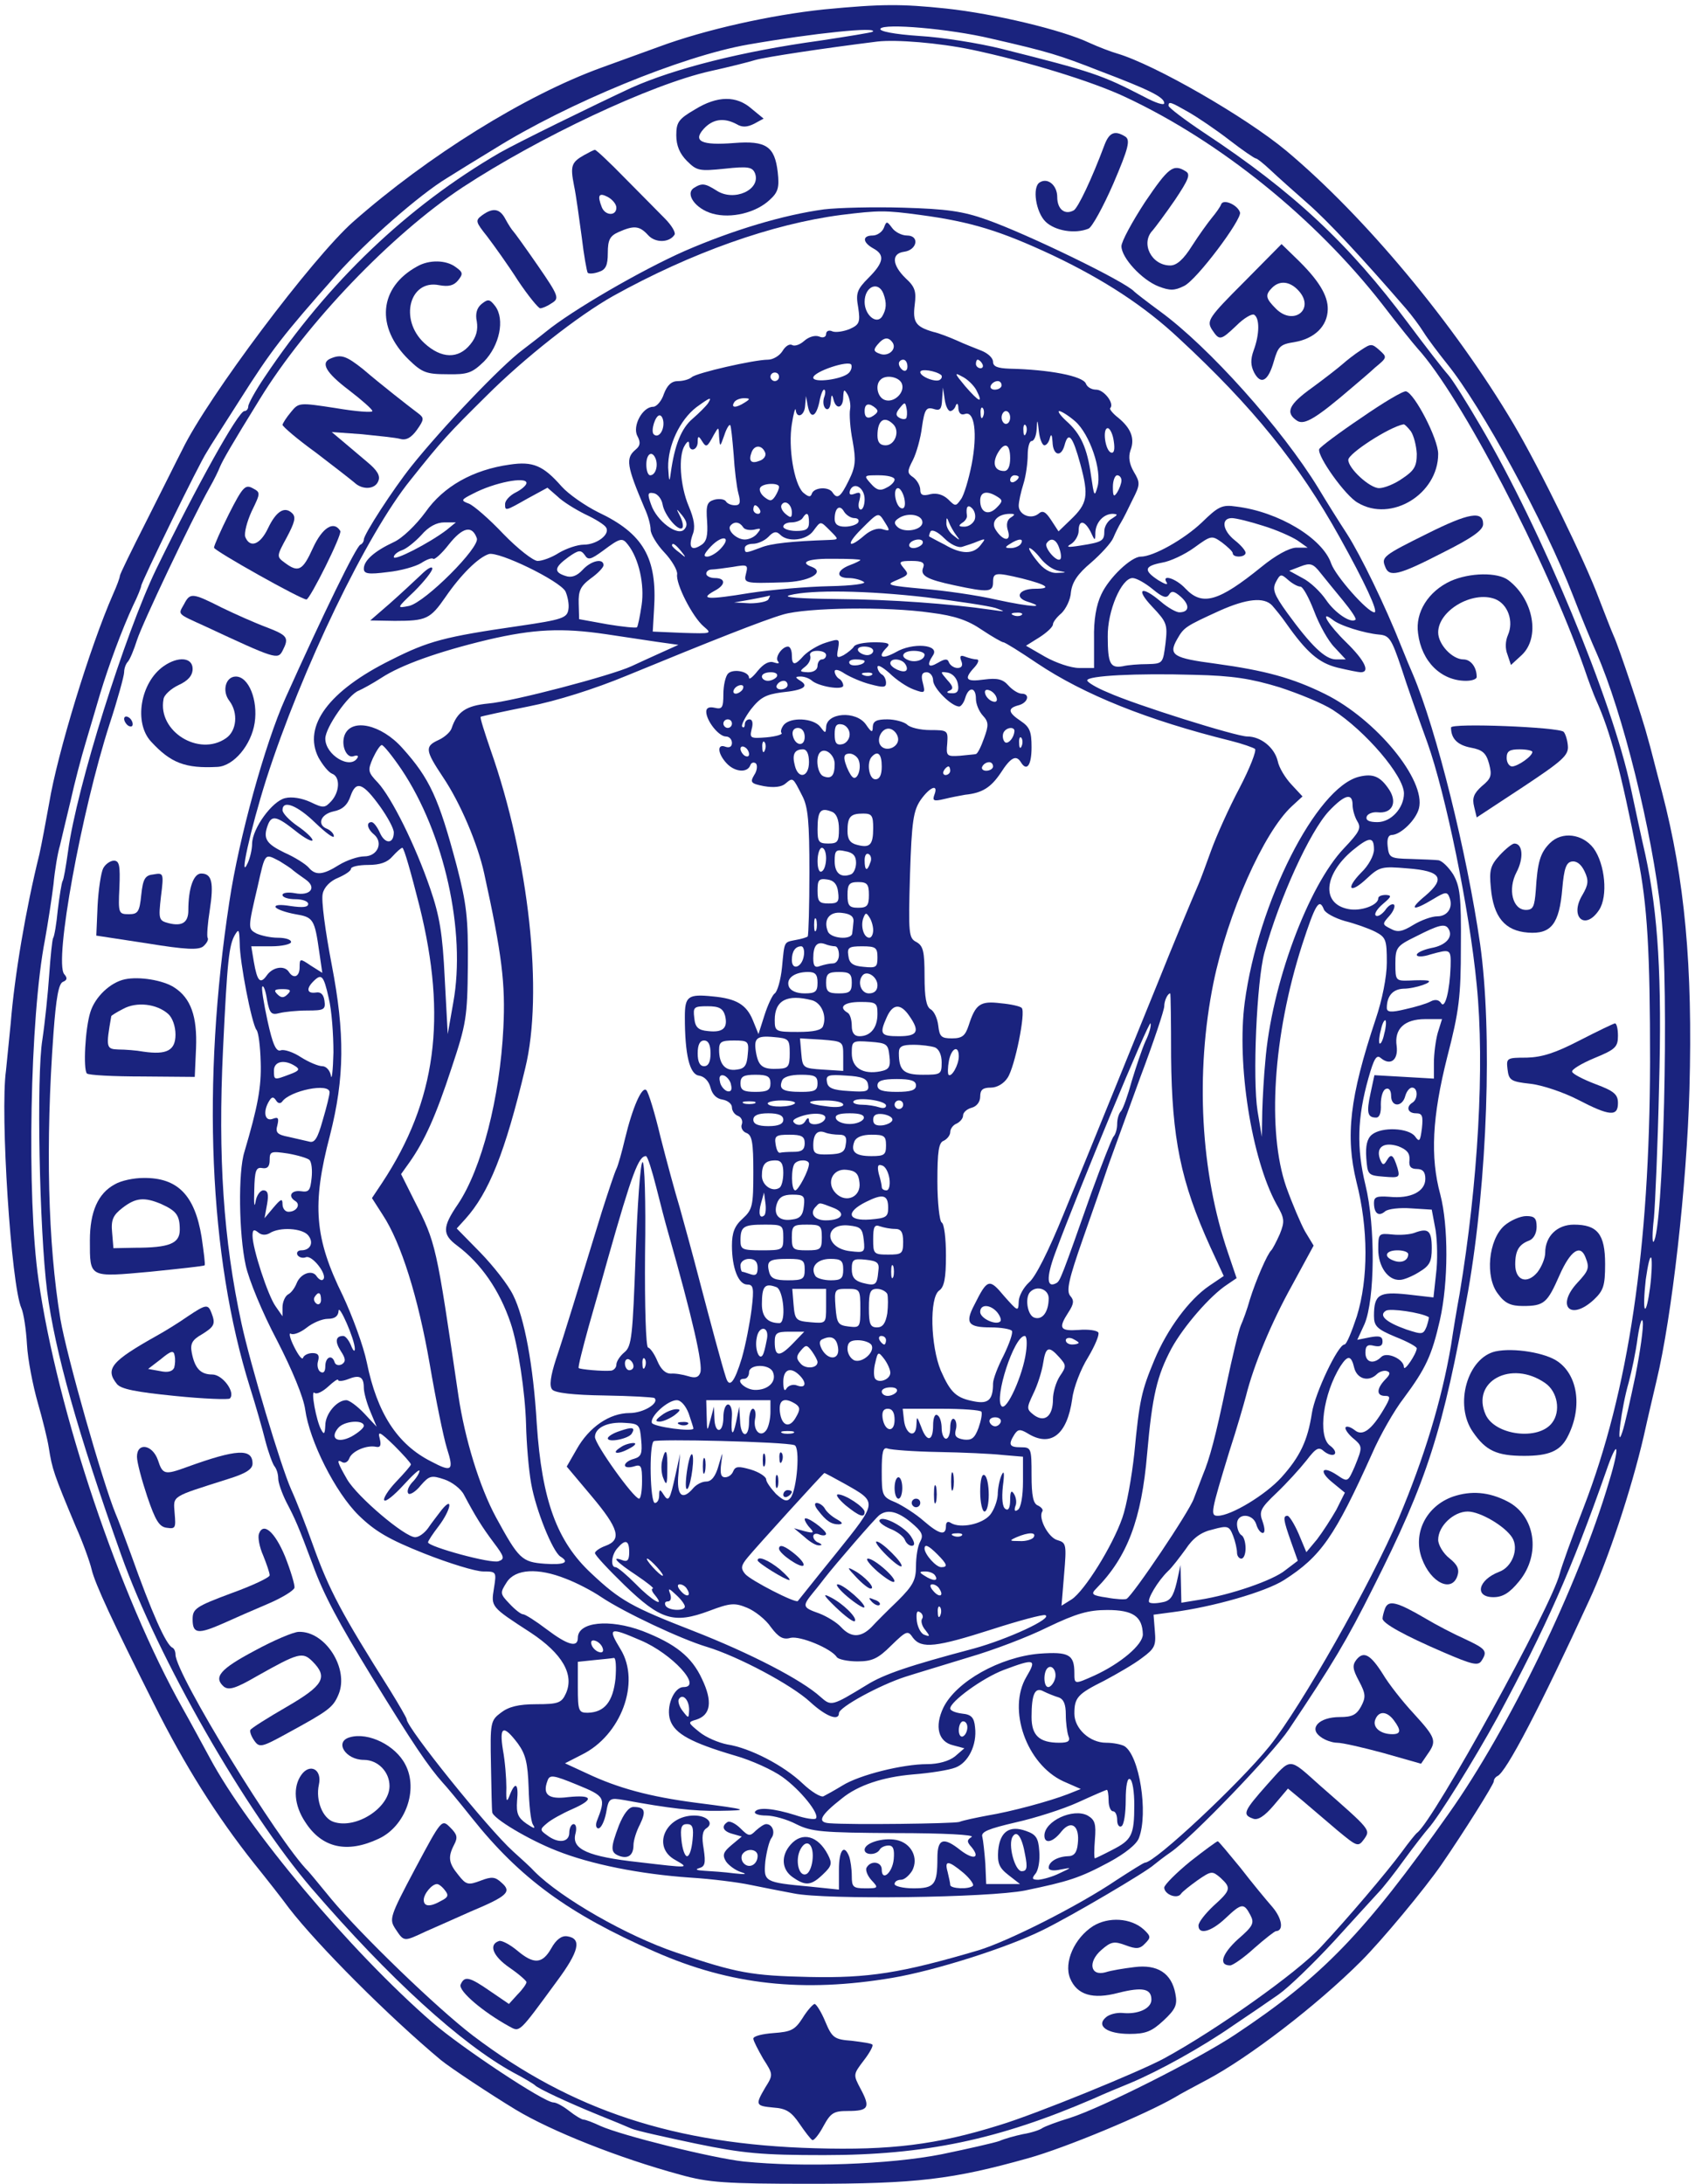 <?xml version="1.0" standalone="no"?>
<!DOCTYPE svg PUBLIC "-//W3C//DTD SVG 20010904//EN"
 "http://www.w3.org/TR/2001/REC-SVG-20010904/DTD/svg10.dtd">
<svg version="1.0" xmlns="http://www.w3.org/2000/svg"
 width="396pt" height="510pt" viewBox="0 0 396 510"
 preserveAspectRatio="xMidYMid meet">

<g transform="translate(0,510) scale(0.1,-0.1)"
fill="#1a237e" stroke="none">
<path d="M1925 5078 c-124 -13 -277 -47 -385 -87 -30 -11 -91 -33 -135 -49
-179 -65 -405 -206 -580 -360 -95 -84 -340 -410 -399 -532 -13 -25 -50 -100
-84 -167 -34 -67 -62 -124 -62 -128 0 -4 -7 -23 -16 -43 -54 -123 -130 -372
-149 -487 -8 -44 -18 -98 -23 -120 -32 -129 -58 -283 -67 -395 -4 -41 -9 -91
-11 -110 -14 -99 12 -502 36 -555 5 -11 11 -49 13 -85 2 -36 14 -96 25 -135
11 -38 23 -86 26 -106 8 -50 11 -60 63 -184 17 -38 33 -83 37 -100 8 -34 49
-122 146 -315 71 -142 145 -260 233 -371 29 -36 66 -83 82 -105 68 -88 234
-254 355 -355 22 -18 114 -79 175 -116 83 -50 241 -113 385 -152 65 -18 103
-21 302 -21 249 0 333 10 511 60 86 24 271 101 342 142 11 7 45 25 75 41 98
52 257 174 360 277 48 48 148 168 188 226 51 74 122 187 122 194 0 5 4 10 8
12 20 7 102 165 215 411 43 92 98 257 127 382 11 50 25 108 30 130 36 149 71
458 77 681 8 289 -11 491 -64 694 -14 52 -28 109 -33 125 -11 44 -69 217 -80
240 -5 11 -20 50 -34 86 -33 89 -138 304 -200 409 -138 233 -347 484 -531 638
-95 79 -307 201 -395 227 -14 4 -43 15 -65 25 -63 30 -222 68 -334 80 -105 11
-151 11 -286 -2z m390 -68 c135 -31 158 -38 255 -76 116 -44 150 -61 150 -75
0 -6 -21 1 -47 15 -99 51 -118 58 -333 112 -52 13 -139 27 -192 30 -59 4 -95
11 -91 17 8 13 161 0 258 -23z m-276 16 c-2 -2 -58 -11 -124 -21 -182 -25
-339 -65 -440 -110 -88 -41 -266 -128 -308 -152 -215 -125 -400 -301 -549
-524 -21 -31 -38 -62 -38 -68 0 -6 -4 -11 -9 -11 -14 0 -110 -172 -206 -369
-73 -151 -186 -510 -206 -659 -5 -35 -10 -66 -13 -70 -2 -4 -7 -34 -11 -67 -3
-32 -8 -62 -11 -66 -2 -4 -6 -42 -9 -85 -3 -44 -10 -112 -16 -152 -14 -85 -7
-443 11 -587 18 -140 72 -332 173 -616 86 -242 291 -599 445 -779 182 -211
349 -363 471 -430 25 -13 48 -27 51 -30 6 -7 76 -40 150 -70 30 -12 64 -26 75
-31 11 -5 79 -20 150 -35 111 -23 155 -27 300 -27 236 0 408 36 630 132 22 10
60 26 85 36 69 29 168 84 240 134 36 24 84 57 107 73 23 16 81 72 130 125 48
53 95 104 104 114 9 9 36 43 59 75 24 33 50 66 57 74 23 25 106 158 162 260
113 210 173 345 253 573 28 82 34 64 7 -24 -71 -240 -233 -575 -374 -774 -197
-279 -295 -381 -500 -517 -86 -57 -310 -170 -385 -194 -30 -9 -59 -20 -65 -24
-5 -4 -26 -11 -45 -14 -19 -4 -44 -11 -55 -16 -11 -4 -72 -18 -135 -31 -121
-24 -325 -31 -462 -17 -74 8 -286 61 -335 83 -17 8 -35 15 -40 15 -4 0 -19 9
-33 20 -14 11 -30 20 -37 20 -22 0 -216 129 -283 187 -193 168 -430 450 -520
618 -18 33 -46 85 -63 115 -148 263 -293 694 -337 1001 -28 194 -20 615 15
794 7 39 16 97 20 130 3 33 10 74 15 90 4 17 15 64 25 105 9 41 25 102 35 135
10 33 25 85 34 115 20 66 51 150 77 206 11 22 19 43 19 46 0 8 136 287 153
312 6 11 41 65 76 120 76 120 102 153 226 293 71 80 196 189 259 227 19 12 69
43 112 69 170 106 437 216 592 243 155 27 304 42 291 30z m231 -42 c128 -27
282 -74 360 -111 220 -103 442 -282 599 -483 36 -47 74 -94 83 -104 101 -111
299 -491 389 -746 10 -30 23 -64 28 -75 33 -73 58 -165 97 -365 23 -114 29
-223 29 -480 -1 -435 -50 -768 -155 -1040 -27 -69 -52 -139 -56 -155 -19 -77
-294 -576 -333 -605 -4 -3 -20 -23 -36 -45 -33 -45 -128 -157 -190 -223 -55
-59 -242 -192 -365 -259 -59 -32 -302 -131 -385 -156 -147 -46 -255 -59 -430
-54 -329 9 -569 88 -800 263 -84 64 -262 236 -331 319 -27 33 -51 62 -54 65
-70 70 -310 461 -310 506 0 7 -3 14 -7 16 -15 6 -49 83 -97 218 -15 41 -31 84
-36 95 -30 73 -114 367 -129 455 -29 176 -35 408 -16 668 6 81 12 115 22 119
10 4 11 9 3 18 -24 29 40 379 106 584 19 58 34 113 34 121 0 9 4 20 9 25 5 6
14 28 21 50 12 38 127 280 169 355 11 19 22 42 25 50 7 16 25 48 93 158 108
176 307 384 473 494 180 118 441 241 580 272 41 9 89 21 105 26 25 7 157 27
285 43 44 5 143 -3 220 -19z m507 -146 c21 -12 64 -41 95 -65 31 -24 59 -43
62 -43 3 0 18 -12 34 -27 17 -16 55 -50 87 -78 48 -42 127 -127 230 -246 13
-15 31 -39 41 -55 10 -16 35 -49 55 -74 80 -99 227 -368 294 -541 20 -52 45
-112 55 -134 61 -139 130 -416 151 -610 19 -178 5 -743 -18 -765 -3 -3 -3 22
1 55 3 33 9 171 12 306 7 255 -2 404 -32 543 -9 39 -24 109 -34 156 -43 204
-208 602 -351 845 -32 55 -66 109 -76 120 -10 11 -52 65 -93 120 -138 185
-268 307 -477 445 -45 30 -82 58 -83 63 0 11 5 9 47 -15z m1078 -2745 c-4 -30
-9 -52 -12 -49 -3 2 -2 33 2 68 5 35 10 57 13 50 2 -7 1 -38 -3 -69z m-34
-205 c-12 -57 -25 -116 -31 -133 -15 -46 -2 58 15 116 7 26 17 73 21 105 5 33
10 49 12 37 2 -13 -6 -69 -17 -125z"/>
<path d="M1623 4844 c-38 -22 -43 -30 -43 -60 0 -24 8 -43 25 -60 23 -23 29
-24 88 -18 55 6 65 4 71 -11 14 -38 -49 -67 -90 -40 -27 17 -34 18 -53 6 -21
-14 4 -49 44 -60 43 -12 101 2 133 32 20 18 23 29 19 65 -7 60 -27 74 -102 68
-76 -6 -97 4 -71 33 21 23 47 27 77 11 13 -8 25 -7 41 1 l22 12 -28 23 c-35
31 -80 31 -133 -2z"/>
<path d="M2581 4763 c-31 -83 -62 -147 -72 -154 -21 -12 -39 2 -39 31 0 27
-22 46 -41 34 -18 -11 -9 -70 14 -92 22 -21 68 -29 100 -16 8 3 34 50 58 105
36 84 40 102 28 110 -24 15 -37 10 -48 -18z"/>
<path d="M1365 4738 c-30 -17 -33 -25 -24 -71 5 -23 12 -77 18 -120 5 -43 12
-81 14 -84 3 -3 15 -2 26 2 16 5 21 15 21 44 0 31 5 40 25 49 36 16 49 15 69
-7 17 -19 50 -18 62 1 3 5 -7 22 -23 38 -15 15 -57 58 -93 94 -35 36 -67 66
-70 66 -3 0 -14 -6 -25 -12z m75 -123 c0 -20 -26 -19 -34 1 -11 28 -7 35 14
24 11 -6 20 -17 20 -25z"/>
<path d="M2675 4628 c-30 -46 -55 -92 -55 -103 0 -27 48 -79 87 -94 26 -10 37
-10 59 1 29 13 136 156 131 172 -6 18 -39 32 -44 19 -2 -6 -12 -20 -22 -32 -9
-11 -30 -40 -46 -65 -20 -32 -36 -46 -51 -46 -44 0 -70 52 -41 82 6 7 30 39
52 71 32 48 37 60 25 67 -29 18 -40 9 -95 -72z"/>
<path d="M1925 4611 c-95 -13 -212 -48 -325 -97 -102 -45 -264 -139 -325 -189
-16 -13 -41 -32 -54 -42 -50 -37 -189 -183 -260 -272 -43 -54 -111 -159 -111
-171 0 -4 -3 -10 -8 -12 -10 -4 -86 -160 -175 -358 -48 -107 -109 -328 -131
-475 -65 -424 -48 -829 48 -1135 13 -41 29 -97 36 -125 7 -27 17 -54 21 -59 5
-6 9 -18 9 -29 0 -10 9 -35 19 -55 21 -40 28 -56 62 -147 25 -69 60 -134 137
-260 97 -158 133 -211 167 -249 6 -6 36 -42 67 -81 113 -142 227 -225 428
-313 177 -78 347 -96 555 -61 100 17 267 70 350 111 66 32 244 137 261 153 6
5 24 19 40 30 49 34 237 229 275 286 102 152 136 209 197 331 127 252 163 365
222 693 45 258 57 604 28 810 -31 214 -102 500 -157 630 -5 11 -17 40 -27 65
-38 96 -95 213 -127 263 -19 29 -49 77 -67 107 -85 139 -256 330 -370 413 -30
22 -57 43 -60 46 -20 23 -251 135 -345 168 -56 20 -94 25 -195 28 -69 2 -152
0 -185 -4z m225 -13 c119 -16 187 -37 309 -94 120 -57 215 -119 295 -194 173
-160 281 -294 376 -465 59 -106 91 -175 81 -175 -16 0 -91 85 -101 114 -20 59
-123 121 -222 133 -33 5 -42 0 -80 -37 -41 -39 -113 -80 -143 -80 -22 0 -74
-49 -92 -88 -12 -25 -18 -60 -17 -104 l0 -68 -35 0 c-19 0 -54 12 -79 26 l-45
26 32 20 c17 11 31 24 31 30 0 5 9 17 20 26 10 10 21 31 22 49 3 24 16 43 47
69 23 20 47 46 52 58 5 12 13 28 18 36 5 8 17 32 27 53 18 35 18 40 3 65 -11
19 -13 35 -8 50 11 28 1 52 -28 76 -13 10 -22 21 -19 23 10 11 -15 43 -33 43
-11 0 -21 6 -24 14 -7 18 -86 33 -179 35 -27 1 -38 5 -38 16 0 9 -12 20 -27
26 -15 6 -41 16 -58 24 -16 7 -41 17 -55 20 -41 12 -48 23 -43 63 4 31 1 42
-21 62 -32 31 -34 58 -4 62 31 4 37 38 7 38 -12 0 -28 8 -35 18 -12 16 -13 16
-19 0 -4 -10 -16 -18 -26 -18 -25 0 -24 -16 1 -30 28 -15 25 -33 -11 -69 -27
-27 -30 -36 -24 -69 5 -34 3 -40 -19 -50 -14 -6 -33 -9 -41 -6 -8 4 -15 1 -15
-6 0 -7 -7 -10 -16 -6 -10 4 -25 -1 -35 -10 -10 -9 -22 -13 -28 -10 -6 4 -16
-2 -23 -14 -7 -11 -22 -20 -34 -20 -32 0 -168 -31 -178 -41 -6 -5 -20 -9 -32
-9 -15 0 -25 -9 -33 -30 -5 -16 -17 -30 -25 -30 -25 0 -49 -45 -37 -68 8 -15
7 -23 -4 -32 -24 -20 -21 -38 21 -137 8 -17 14 -39 14 -50 0 -10 14 -34 32
-53 18 -19 31 -42 30 -51 -4 -22 36 -100 62 -122 20 -17 19 -17 -49 -15 l-70
3 3 52 c8 120 -25 177 -131 227 -30 15 -69 42 -85 60 -43 49 -67 59 -121 51
-86 -12 -155 -51 -197 -111 -22 -30 -54 -61 -74 -70 -45 -21 -70 -43 -70 -62
0 -12 10 -14 56 -8 30 3 65 13 78 21 12 8 25 13 28 10 3 -3 20 12 37 34 32 40
54 45 65 14 8 -21 -120 -149 -158 -158 -30 -6 -30 -6 12 34 23 23 42 47 42 53
0 7 -12 0 -27 -15 -16 -15 -48 -45 -73 -67 l-45 -39 57 -1 c74 0 83 4 119 56
35 51 76 92 101 100 23 7 165 -62 179 -87 5 -11 9 -30 7 -42 -3 -20 -13 -24
-116 -39 -173 -25 -211 -35 -298 -79 -146 -72 -207 -155 -170 -228 10 -18 24
-35 32 -38 19 -7 18 -42 -2 -64 -15 -16 -18 -17 -49 -2 -20 9 -43 13 -59 9
-30 -7 -76 -70 -77 -106 0 -14 -5 -34 -10 -45 -22 -48 6 78 43 195 83 258 235
573 337 699 74 93 88 108 177 196 89 89 215 188 297 234 182 101 371 168 532
189 89 11 103 11 185 0z m-86 -184 c8 -22 7 -36 -3 -53 -13 -20 -41 3 -41 34
0 36 32 50 44 19z m22 -115 c9 -16 -12 -33 -31 -25 -14 5 -15 9 -5 21 15 18
26 19 36 4z m-103 -70 c-15 -15 -83 -24 -83 -11 0 14 84 42 89 30 2 -6 -1 -14
-6 -19z m137 15 c0 -8 -4 -12 -10 -9 -5 3 -10 10 -10 16 0 5 5 9 10 9 6 0 10
-7 10 -16z m175 6 c3 -5 1 -10 -4 -10 -6 0 -11 5 -11 10 0 6 2 10 4 10 3 0 8
-4 11 -10z m-96 -26 c2 -2 2 -7 -2 -10 -8 -9 -47 6 -47 17 0 9 37 3 49 -7z
m-379 -4 c0 -5 -4 -10 -10 -10 -5 0 -10 5 -10 10 0 6 5 10 10 10 6 0 10 -4 10
-10z m461 -31 c17 -33 7 -29 -26 9 -25 30 -26 33 -8 23 13 -6 28 -21 34 -32z
m-174 15 c8 -21 -19 -46 -40 -38 -17 6 -23 35 -10 47 12 13 44 7 50 -9z m233
-4 c0 -5 -7 -10 -16 -10 -8 0 -12 5 -9 10 3 6 10 10 16 10 5 0 9 -4 9 -10z
m-415 -29 c-3 -11 -1 -22 5 -26 6 -3 10 4 11 17 1 17 3 18 6 6 6 -26 23 -22
23 5 1 18 2 19 10 6 5 -9 8 -25 6 -35 -2 -11 0 -44 6 -74 8 -45 7 -60 -9 -92
-19 -39 -27 -45 -38 -28 -9 14 -42 12 -48 -2 -3 -10 -8 -9 -21 2 -21 21 -35
105 -26 160 4 25 8 39 9 33 2 -22 21 -14 22 10 l2 22 4 -22 c6 -32 19 -28 27
7 3 17 8 30 11 30 4 0 4 -9 0 -19z m295 -31 c5 0 11 6 13 13 3 7 6 4 6 -7 1
-11 6 -16 15 -13 23 9 30 -46 16 -118 -7 -35 -18 -72 -25 -81 -12 -17 -13 -17
-30 0 -12 11 -26 15 -41 12 -18 -5 -24 -2 -24 10 0 9 -7 22 -16 29 -15 10 -15
14 -1 41 8 16 18 51 21 77 6 41 10 47 27 42 15 -5 19 -1 20 22 l2 28 4 -27 c2
-16 8 -28 13 -28z m-566 18 c-5 -7 -21 -23 -36 -36 -26 -22 -42 -61 -51 -127
-3 -23 -4 -20 -6 13 -1 51 27 111 66 141 33 24 37 25 27 9z m86 2 c-20 -13
-33 -13 -25 0 3 6 14 10 23 10 15 0 15 -2 2 -10z m310 -20 c0 -4 -7 -10 -15
-14 -10 -4 -15 1 -15 14 0 13 5 18 15 14 8 -4 15 -10 15 -14z m67 -17 c-3 -3
-11 -2 -17 2 -8 5 -7 11 2 22 12 15 13 14 16 -1 2 -10 1 -20 -1 -23z m180 5
c-3 -8 -6 -5 -6 6 -1 11 2 17 5 13 3 -3 4 -12 1 -19z m63 -3 c0 -8 -4 -15 -10
-15 -5 0 -10 7 -10 15 0 8 5 15 10 15 6 0 10 -7 10 -15z m152 -9 c34 -30 63
-115 52 -153 -7 -25 -8 -22 -15 26 -9 65 -24 98 -58 128 -14 13 -21 23 -16 23
6 -1 22 -11 37 -24z m-962 -5 c0 -20 -13 -35 -23 -25 -7 8 4 44 14 44 5 0 9
-9 9 -19z m537 -2 c16 -16 4 -49 -18 -49 -13 0 -19 7 -19 23 0 36 16 47 37 26z
m353 -49 c5 0 11 8 13 18 3 10 5 6 6 -10 1 -32 20 -37 28 -8 9 34 19 22 37
-44 20 -74 17 -92 -23 -130 l-28 -27 -17 26 c-13 20 -20 24 -30 15 -18 -14
-46 -2 -46 19 0 9 5 32 11 51 6 19 10 50 10 68 0 17 4 32 9 32 6 0 11 12 12
28 1 24 2 24 5 -5 2 -18 8 -33 13 -33z m-726 -21 c2 -35 7 -76 11 -91 6 -22 4
-28 -8 -28 -9 0 -18 4 -21 9 -3 5 -15 7 -27 4 -17 -5 -20 -12 -17 -51 2 -33
-1 -47 -14 -55 -23 -15 -30 -5 -20 24 7 17 4 36 -9 67 -20 47 -25 118 -9 142
6 10 10 11 10 3 0 -20 20 -15 20 5 0 14 2 15 10 2 10 -16 12 -15 28 15 11 19
11 19 12 -5 2 -25 2 -25 12 3 5 16 12 27 14 24 2 -2 5 -32 8 -68z m683 49 c-3
-8 -6 -5 -6 6 -1 11 2 17 5 13 3 -3 4 -12 1 -19z m205 -18 c3 -19 1 -29 -6
-27 -14 4 -21 57 -8 57 5 0 12 -14 14 -30z m-814 -28 c2 -7 -4 -15 -13 -18
-20 -8 -27 -1 -19 20 7 18 25 17 32 -2z m572 -12 c0 -19 -5 -30 -14 -30 -22 0
-28 17 -16 40 16 29 30 25 30 -10z m-828 -2 c6 -17 -1 -38 -13 -38 -5 0 -9 11
-9 25 0 26 14 34 22 13z m558 -48 c0 -5 -8 -14 -19 -19 -14 -8 -23 -6 -36 9
-18 20 -17 20 18 20 21 0 37 -4 37 -10z m290 6 c0 -3 -4 -8 -10 -11 -5 -3 -10
-1 -10 4 0 6 5 11 10 11 6 0 10 -2 10 -4z m240 -8 c0 -7 -5 -20 -10 -28 -8
-12 -10 -9 -10 13 0 15 5 27 10 27 6 0 10 -6 10 -12z m-1390 -6 c0 -5 -11 -15
-25 -22 -14 -7 -25 -19 -25 -27 0 -17 0 -17 53 13 l46 25 23 -20 c12 -12 41
-30 65 -42 24 -11 46 -25 49 -31 10 -16 -22 -40 -52 -40 -15 0 -41 -9 -58 -19
-17 -11 -39 -19 -50 -19 -10 0 -46 28 -80 63 -33 35 -70 67 -81 71 -19 7 -18
9 10 23 49 26 125 41 125 25z m590 -9 c0 -5 -4 -14 -9 -22 -8 -12 -12 -12 -25
-2 -9 7 -13 17 -10 22 6 11 44 12 44 2z m200 -29 c0 -13 -4 -24 -9 -24 -5 0
-7 10 -3 22 4 17 2 20 -11 15 -11 -4 -14 -2 -11 8 9 21 34 6 34 -21z m93 1 c3
-16 0 -24 -7 -22 -14 4 -21 47 -8 47 5 0 12 -11 15 -25z m-565 -13 c4 -25 37
-64 46 -55 3 3 1 15 -5 27 -10 20 -10 20 5 2 11 -14 13 -23 5 -32 -15 -18 -65
19 -78 58 -9 25 -8 29 7 26 9 -2 18 -14 20 -26z m782 18 c13 -8 13 -11 -2 -26
-19 -19 -38 -11 -38 17 0 21 16 24 40 9z m-480 -37 c0 -13 -3 -13 -15 -3 -8 7
-12 16 -9 21 8 13 24 1 24 -18z m-75 7 c3 -5 1 -10 -4 -10 -6 0 -11 5 -11 10
0 6 2 10 4 10 3 0 8 -4 11 -10z m221 -20 c8 0 12 -4 9 -10 -3 -5 -17 -10 -31
-10 -17 0 -24 6 -24 18 0 26 12 35 22 17 5 -8 16 -15 24 -15z m281 -4 c-4 -9
-14 -16 -24 -16 -13 0 -15 2 -5 9 7 4 12 12 11 17 -3 20 2 27 12 17 7 -7 9
-19 6 -27z m-387 -6 c0 -16 -7 -20 -30 -20 -16 0 -30 5 -30 10 0 6 9 10 19 10
11 0 23 5 26 10 10 16 15 12 15 -10z m178 -1 c12 -19 11 -20 -6 -15 -11 4 -28
-2 -42 -14 -38 -33 -45 -23 -8 14 41 41 40 41 56 15z m87 1 c0 -18 -43 -26
-59 -10 -8 8 -7 13 4 20 21 14 55 8 55 -10z m206 11 c-8 -5 -11 -16 -6 -31 8
-26 -12 -24 -29 3 -12 19 5 37 34 37 12 0 12 -2 1 -9z m237 -2 c-10 -5 -18
-19 -18 -29 0 -23 -4 -26 -55 -34 -31 -5 -36 -4 -22 4 9 6 17 20 17 30 0 27
14 25 28 -2 10 -22 11 -22 11 -2 1 24 19 44 41 44 12 -1 12 -2 -2 -11z m-364
-39 c10 -13 9 -13 -6 -1 -10 7 -18 21 -17 30 0 13 1 14 6 1 3 -8 11 -22 17
-30z m717 22 c30 -9 66 -25 80 -34 l24 -17 -27 0 c-17 -1 -48 -18 -81 -45
-100 -81 -138 -92 -177 -51 -23 25 -58 35 -44 14 3 -6 -5 -3 -20 6 -35 23 -33
33 9 41 19 3 53 19 75 35 40 29 41 29 65 12 13 -10 25 -21 25 -25 0 -11 30
-10 30 1 0 5 -11 18 -25 29 -29 23 -33 52 -7 52 9 0 42 -8 73 -18z m-1908 -10
c-41 -31 -123 -73 -123 -63 0 5 8 12 19 16 10 3 30 19 45 35 17 20 36 30 54
30 l27 0 -22 -18z m693 7 c3 -6 15 -8 26 -6 16 4 17 3 7 -9 -6 -8 -19 -14 -29
-14 -20 0 -43 23 -33 33 9 10 21 8 29 -4z m204 -9 c20 -20 20 -20 -3 -21 -87
-3 -136 -8 -160 -18 -35 -13 -37 -14 -37 -1 0 6 9 10 19 10 11 0 27 7 36 16
12 13 19 14 28 5 18 -18 61 -13 77 9 18 24 16 24 40 0z m308 -37 c9 3 26 8 37
13 18 7 18 6 6 -9 -17 -22 -45 -22 -84 1 -18 9 -34 18 -36 19 -1 1 0 6 3 12 4
5 17 -1 32 -16 14 -14 32 -23 42 -20z m-564 -4 c-9 -10 -24 -19 -32 -19 -10 0
-7 7 9 24 27 28 49 23 23 -5z m-217 9 c26 -33 39 -94 32 -141 -4 -27 -9 -51
-11 -52 -2 -2 -33 1 -69 7 l-66 12 -1 36 c-1 30 4 41 28 59 17 12 30 26 30 31
0 17 -29 11 -49 -11 -13 -14 -26 -19 -40 -14 -28 9 -26 20 7 44 24 17 29 17
38 5 8 -13 14 -11 43 10 40 30 45 31 58 14z m688 2 c-3 -5 -13 -10 -21 -10 -8
0 -12 5 -9 10 3 6 13 10 21 10 8 0 12 -4 9 -10z m230 0 c-3 -5 -14 -10 -23
-10 -15 0 -15 2 -2 10 20 13 33 13 25 0z m90 -11 c4 -11 5 -23 2 -25 -8 -8
-38 27 -32 37 10 15 23 10 30 -12z m-884 -6 c13 -16 12 -17 -3 -4 -10 7 -18
15 -18 17 0 8 8 3 21 -13z m840 -17 c11 -14 29 -27 42 -29 20 -4 20 -4 -3 -5
-16 -1 -33 9 -48 29 -13 16 -20 29 -17 29 4 0 16 -11 26 -24z m-421 -4 c0 -1
-11 -7 -25 -12 -31 -12 -33 -30 -2 -30 12 0 28 -4 35 -9 8 -4 -26 -9 -80 -10
-51 -1 -135 -8 -187 -16 -97 -16 -118 -15 -82 5 27 14 27 30 1 30 -11 0 -20 5
-20 10 0 6 6 10 13 10 6 0 29 3 49 6 34 6 36 5 31 -15 -6 -23 -4 -24 87 -21
59 1 99 23 67 36 -31 11 -9 20 52 19 34 0 61 -1 61 -3z m147 -17 c-8 -19 7
-28 73 -42 79 -17 90 -16 90 7 0 23 5 24 68 9 59 -15 71 -24 30 -24 -37 0 -49
-20 -18 -30 48 -15 9 -13 -70 4 -47 11 -125 22 -175 26 -76 7 -86 9 -65 18 35
15 34 15 20 32 -11 13 -8 15 20 15 24 0 31 -4 27 -15z m981 -78 c18 -22 31
-41 29 -44 -10 -10 -48 15 -69 46 -13 19 -37 42 -55 51 l-31 17 26 10 c23 9
30 7 47 -15 11 -14 35 -43 53 -65z m-100 33 c6 0 20 -26 32 -57 12 -32 33 -70
48 -85 l26 -28 -23 0 c-25 0 -58 32 -114 109 -31 43 -35 55 -26 72 10 19 12
19 28 5 10 -9 23 -16 29 -16z m-345 -6 c23 -19 32 -22 38 -13 6 10 12 9 28 -5
21 -19 20 -36 -4 -36 -7 0 -27 11 -43 25 -46 39 -60 30 -20 -12 34 -36 36 -41
31 -85 -6 -47 -6 -48 -42 -49 -20 0 -46 -2 -58 -5 -29 -5 -35 6 -35 69 -1 60
32 137 58 137 9 0 30 -12 47 -26z m-529 -19 c73 -9 146 -20 162 -25 25 -9 24
-9 -11 -4 -97 14 -230 24 -360 25 -87 1 -129 4 -110 9 51 13 180 11 319 -5z
m-369 -5 c-3 -5 -23 -9 -43 -9 l-37 2 40 7 c22 4 41 8 43 9 2 0 0 -3 -3 -9z
m1177 -14 c7 -8 22 -26 33 -42 48 -68 76 -92 119 -103 25 -6 50 -11 55 -11 23
0 9 28 -34 70 -41 40 -64 77 -32 53 16 -14 75 -32 109 -35 24 -2 29 -10 52
-78 13 -41 41 -120 61 -175 42 -118 98 -388 115 -565 19 -188 3 -464 -40 -722
-6 -32 -15 -86 -20 -120 -22 -129 -63 -263 -122 -403 -65 -153 -229 -442 -302
-533 -71 -88 -268 -272 -291 -272 -3 0 -33 -19 -67 -41 -87 -59 -253 -143
-323 -164 -180 -53 -256 -65 -395 -62 -134 3 -169 9 -310 57 -116 39 -269 127
-331 189 -8 9 -31 30 -50 47 -58 52 -249 289 -249 309 0 3 -18 34 -39 68 -113
179 -142 233 -180 339 -16 45 -39 104 -51 130 -24 54 -95 291 -116 388 -42
194 -55 388 -43 639 10 210 14 244 28 268 9 15 10 12 11 -20 0 -44 28 -187 39
-202 5 -5 9 -39 10 -75 2 -59 -7 -105 -38 -210 -15 -47 -13 -192 3 -265 7 -33
39 -111 73 -175 36 -70 62 -133 66 -162 10 -73 70 -193 125 -247 38 -37 70
-56 153 -89 58 -23 120 -42 138 -42 31 0 31 -1 25 -39 -7 -44 -8 -43 86 -104
74 -49 102 -98 82 -142 -10 -22 -18 -25 -69 -25 -42 0 -65 -6 -83 -20 -24 -18
-25 -23 -23 -122 1 -57 2 -106 3 -110 0 -14 86 -65 150 -90 80 -32 196 -55
313 -63 49 -3 112 -11 140 -17 29 -6 75 -15 102 -20 73 -15 455 -10 540 7 101
21 127 29 196 66 37 20 65 42 70 57 22 58 1 192 -34 214 -7 4 -26 8 -43 8 -38
0 -74 33 -74 68 0 38 8 46 70 77 30 16 70 39 88 53 30 22 33 29 30 63 l-3 38
45 6 c93 12 216 47 260 75 86 55 118 101 205 294 19 44 53 103 74 130 52 70
66 100 85 183 20 89 20 220 1 293 -24 88 -19 182 16 321 28 108 32 142 32 259
1 116 -2 140 -18 168 -11 17 -26 32 -35 33 -8 1 -37 2 -65 3 -47 1 -50 3 -53
29 -2 17 1 27 10 27 21 1 56 35 63 62 17 66 -100 208 -219 267 -77 38 -140 55
-256 71 -99 13 -111 20 -90 57 16 28 19 30 100 67 63 28 103 32 122 12z m-797
-17 c56 -7 87 -18 119 -40 24 -16 47 -29 50 -29 4 0 39 -22 79 -49 109 -73
258 -133 452 -181 28 -7 53 -16 57 -19 4 -4 -12 -45 -36 -91 -25 -47 -54 -112
-66 -145 -12 -33 -25 -69 -30 -80 -19 -44 -61 -145 -95 -230 -48 -118 -148
-365 -220 -540 -35 -86 -66 -148 -81 -160 -13 -12 -24 -32 -24 -45 -1 -24 -2
-23 -34 13 -35 42 -39 41 -70 -21 -22 -42 -14 -52 39 -52 24 0 46 -4 49 -8 3
-5 -6 -30 -19 -57 -14 -27 -25 -56 -25 -66 0 -38 -11 -48 -43 -42 -43 8 -56
20 -79 72 -24 58 -27 170 -4 187 12 8 16 29 16 82 0 39 -4 74 -10 77 -5 3 -10
47 -10 96 0 70 3 91 15 95 8 4 15 13 15 20 0 8 7 17 15 20 8 4 15 12 15 19 0
7 9 15 20 18 12 3 20 14 20 26 0 16 6 21 25 21 14 0 30 9 39 23 17 25 43 154
33 163 -3 4 -26 9 -49 11 -48 6 -59 -2 -75 -52 -8 -24 -15 -30 -39 -30 -25 0
-29 4 -32 30 -2 17 -10 34 -18 38 -10 6 -14 28 -14 77 0 58 -3 71 -19 80 -18
9 -19 19 -15 157 4 126 8 150 25 175 22 31 42 38 32 12 -5 -14 -2 -16 23 -10
16 4 38 8 49 10 40 4 60 17 83 51 23 36 36 43 47 25 14 -23 25 -7 25 35 0 36
-4 47 -25 61 -30 20 -32 30 -5 37 22 6 27 27 7 27 -8 0 -22 9 -31 19 -13 15
-26 18 -57 14 -43 -6 -48 1 -22 29 9 10 11 18 5 18 -6 0 -18 3 -26 6 -12 5
-15 2 -10 -10 4 -10 1 -16 -9 -16 -8 0 -17 6 -20 13 -3 9 -9 9 -26 -1 -22 -13
-27 -6 -11 18 16 25 -48 30 -87 7 -33 -18 -44 -12 -21 11 9 9 3 12 -29 12 -23
0 -45 -4 -48 -10 -3 -5 -14 -14 -24 -20 -16 -8 -17 -6 -13 15 4 24 3 24 -29
14 -19 -6 -41 -20 -51 -30 -21 -24 -28 -24 -28 1 0 11 -4 20 -9 20 -14 0 -32
-26 -23 -35 4 -5 -1 -5 -10 -2 -11 4 -24 -3 -38 -20 -11 -14 -20 -21 -20 -16
0 15 -37 22 -49 10 -6 -6 -11 -28 -11 -48 0 -32 -3 -36 -20 -32 -13 3 -20 0
-20 -9 0 -21 29 -58 46 -58 8 0 14 -7 14 -15 0 -9 -6 -12 -15 -9 -20 8 -19
-15 2 -38 19 -21 49 -24 56 -5 2 6 8 8 13 4 4 -4 3 -17 -4 -27 -10 -17 -8 -20
23 -26 23 -4 41 -2 50 6 18 15 17 15 39 -28 14 -26 17 -62 17 -179 0 -80 -2
-147 -4 -150 -2 -2 -15 -6 -27 -8 -29 -6 -27 -1 -33 -64 -3 -30 -11 -57 -17
-61 -5 -3 -16 -26 -24 -51 l-14 -44 -13 32 c-15 37 -39 51 -94 56 -58 6 -65 0
-65 -48 0 -88 11 -134 33 -137 13 -2 23 -13 27 -28 4 -16 14 -26 28 -28 12 -2
22 -10 22 -18 0 -8 6 -17 14 -20 8 -3 12 -12 9 -20 -3 -7 2 -17 11 -20 13 -5
16 -22 16 -91 0 -79 -2 -88 -25 -109 -19 -17 -25 -33 -25 -63 0 -52 15 -91 36
-91 14 0 16 -8 10 -57 -4 -32 -14 -84 -23 -115 -17 -56 -29 -71 -37 -45 -9 27
-36 128 -62 227 -15 58 -36 134 -46 170 -11 36 -31 110 -45 165 -13 55 -28
104 -33 109 -10 10 -32 -39 -50 -114 -7 -30 -16 -62 -20 -70 -4 -8 -19 -53
-34 -100 -58 -189 -88 -288 -107 -344 -13 -40 -16 -63 -9 -71 6 -8 50 -13 122
-14 62 -1 114 -4 117 -6 12 -12 -26 -35 -58 -35 -47 0 -95 -33 -124 -85 l-23
-40 58 -69 c64 -76 71 -102 33 -116 -14 -5 -25 -13 -25 -17 0 -5 31 -38 69
-75 84 -81 115 -91 198 -60 50 19 60 19 89 7 17 -7 43 -27 55 -45 18 -24 29
-30 46 -25 23 5 95 -25 108 -45 3 -5 25 -10 48 -10 34 0 48 6 79 37 36 35 39
36 51 18 20 -26 54 -22 185 20 62 20 118 35 124 33 19 -7 -87 -56 -167 -78
-151 -40 -210 -60 -250 -85 -82 -50 -83 -50 -108 -28 -44 40 -164 102 -297
154 -144 56 -171 71 -238 134 -81 75 -116 171 -128 350 -8 137 -29 248 -55
300 -12 25 -47 69 -77 100 l-55 56 20 22 c55 61 93 155 140 352 43 175 9 489
-81 744 -14 41 -25 75 -23 77 1 1 51 12 111 24 67 13 155 41 230 72 197 81
318 129 366 143 55 16 242 19 345 4z m212 -5 c-3 -3 -12 -4 -19 -1 -8 3 -5 6
6 6 11 1 17 -2 13 -5z m-972 -45 c39 -6 93 -14 120 -18 l50 -7 -40 -18 c-22
-10 -53 -24 -70 -32 -48 -22 -276 -82 -334 -87 -52 -5 -73 -19 -86 -58 -3 -9
-17 -21 -30 -27 -33 -15 -32 -24 10 -87 41 -61 81 -156 96 -224 42 -191 50
-259 45 -361 -8 -164 -51 -330 -106 -412 -37 -54 -37 -71 -2 -97 56 -42 99
-104 125 -181 17 -50 34 -161 36 -237 1 -43 6 -105 12 -138 11 -62 50 -158 68
-170 23 -14 9 -20 -36 -17 -54 4 -61 11 -114 108 -39 72 -73 184 -88 284 -52
354 -52 356 -103 456 l-31 62 20 28 c35 50 61 107 98 220 34 102 37 118 38
239 1 112 -3 144 -26 233 -42 158 -63 204 -127 275 -49 55 -119 71 -135 30 -9
-24 5 -55 21 -49 9 3 12 1 9 -4 -17 -28 -75 7 -75 45 0 26 54 103 78 112 9 4
33 17 53 30 46 30 132 61 249 89 107 25 173 28 275 13z m625 -39 c0 -5 -6 -10
-14 -10 -8 0 -18 5 -21 10 -3 6 3 10 14 10 12 0 21 -4 21 -10z m-110 -10 c0
-5 -4 -10 -10 -10 -5 0 -10 -7 -10 -15 0 -9 -9 -15 -22 -15 -20 1 -21 2 -7 13
9 7 14 18 12 25 -3 7 4 12 16 12 12 0 21 -4 21 -10z m230 1 c0 -12 -21 -19
-37 -13 -22 8 -14 22 12 22 14 0 25 -4 25 -9z m-140 -15 c0 -9 -30 -14 -35 -6
-4 6 3 10 14 10 12 0 21 -2 21 -4z m95 -7 c4 -6 5 -12 2 -15 -7 -7 -37 7 -37
17 0 13 27 11 35 -2z m19 -59 c27 -10 28 -9 22 15 -5 18 -2 25 9 25 8 0 15 -9
15 -19 0 -18 43 -61 61 -61 4 0 11 9 14 20 8 27 25 26 25 -2 0 -12 7 -29 16
-39 14 -15 14 -23 3 -53 -7 -20 -15 -36 -19 -37 -3 -1 -20 -2 -37 -4 -31 -2
-33 -1 -30 29 2 30 1 31 -40 31 -23 0 -48 6 -54 13 -7 6 -28 12 -46 12 -25 0
-33 -4 -34 -17 0 -15 -3 -14 -16 5 -23 33 -93 28 -93 -7 -1 -14 -2 -14 -14 2
-16 20 -69 23 -85 4 -6 -8 -8 -16 -5 -19 3 -3 -13 -8 -35 -10 -38 -3 -40 -2
-35 19 4 14 2 23 -5 23 -6 0 -11 -5 -11 -12 0 -6 -3 -9 -6 -5 -3 3 6 21 20 40
22 28 35 35 72 40 51 5 65 14 44 27 -13 8 -13 10 1 10 8 0 19 -4 25 -9 15 -14
74 -24 74 -12 0 5 -4 13 -10 16 -5 3 -10 11 -10 17 0 6 10 4 23 -5 13 -8 40
-20 60 -25 30 -8 37 -8 37 3 0 8 -4 17 -10 20 -5 3 -10 11 -10 17 0 7 12 0 28
-14 15 -15 40 -32 56 -38z m-319 30 c-3 -5 -13 -10 -21 -10 -8 0 -14 5 -14 10
0 6 9 10 21 10 11 0 17 -4 14 -10z m222 4 c-3 -3 -12 -4 -19 -1 -8 3 -5 6 6 6
11 1 17 -2 13 -5z m201 -22 c3 -16 -2 -22 -15 -21 -11 0 -13 3 -5 6 10 4 9 10
-5 25 -17 20 -17 20 2 17 12 -3 21 -14 23 -27z m751 -7 c46 -15 102 -38 125
-53 76 -49 166 -154 166 -195 0 -34 -30 -67 -62 -67 -19 0 -28 4 -25 13 2 6
13 11 25 10 34 -4 47 22 28 52 -21 32 -38 39 -71 31 -100 -25 -236 -294 -267
-527 -19 -144 16 -365 74 -471 19 -33 20 -40 8 -70 -8 -18 -17 -35 -20 -38 -9
-8 -36 -70 -50 -115 -6 -22 -16 -49 -21 -60 -5 -11 -20 -74 -34 -140 -25 -120
-39 -172 -55 -210 -4 -11 -14 -36 -21 -55 -11 -31 -141 -224 -157 -234 -4 -2
-25 -1 -46 3 -35 5 -38 8 -25 21 73 74 106 162 119 315 12 136 23 182 57 246
28 51 90 123 130 149 l22 15 -20 59 c-64 187 -77 419 -34 631 33 161 117 351
183 412 l25 23 -26 28 c-14 15 -29 39 -32 55 -8 32 -40 57 -71 57 -26 0 -262
74 -326 103 -27 11 -48 24 -48 28 0 11 114 17 250 13 90 -2 133 -9 199 -29z
m-1149 5 c0 -5 -7 -10 -16 -10 -8 0 -12 5 -9 10 3 6 10 10 16 10 5 0 9 -4 9
-10z m-105 -10 c-3 -5 -11 -10 -16 -10 -6 0 -7 5 -4 10 3 6 11 10 16 10 6 0 7
-4 4 -10z m593 -19 c3 -8 -1 -12 -9 -9 -7 2 -15 10 -17 17 -3 8 1 12 9 9 7 -2
15 -10 17 -17z m-618 -61 c0 -5 -4 -10 -10 -10 -5 0 -10 5 -10 10 0 6 5 10 10
10 6 0 10 -4 10 -10z m275 -25 c0 -11 -8 -21 -17 -23 -14 -3 -18 3 -18 23 0
20 4 26 18 23 9 -2 17 -12 17 -23z m-105 -6 c0 -24 -23 -21 -28 4 -2 10 3 17
12 17 10 0 16 -9 16 -21z m218 -2 c4 -20 -25 -34 -39 -20 -14 14 1 45 20 41 9
-2 17 -11 19 -21z m272 16 c-1 -18 -18 -35 -24 -24 -4 6 -4 16 -1 21 7 12 25
13 25 3z m17 -35 c-3 -8 -6 -5 -6 6 -1 11 2 17 5 13 3 -3 4 -12 1 -19z m-600
-10 c-3 -8 -6 -5 -6 6 -1 11 2 17 5 13 3 -3 4 -12 1 -19z m-849 -45 c100 -149
151 -379 121 -544 l-13 -74 -7 130 c-5 105 -12 146 -34 210 -35 102 -90 212
-122 247 -24 25 -24 29 -12 57 8 17 17 31 21 31 4 0 25 -26 46 -57z m812 36
c0 -6 -4 -7 -10 -4 -5 3 -10 11 -10 16 0 6 5 7 10 4 6 -3 10 -11 10 -16z m140
-19 c0 -35 -25 -41 -33 -8 -7 26 -1 38 19 38 9 0 14 -11 14 -30z m60 -4 c0
-28 -8 -36 -26 -29 -14 5 -20 44 -8 56 12 12 34 -6 34 -27z m56 9 c8 -20 -4
-51 -15 -39 -5 5 -12 19 -16 32 -5 16 -2 22 10 22 8 0 18 -7 21 -15z m54 -15
c0 -20 -5 -30 -15 -30 -15 0 -21 40 -8 53 14 15 23 6 23 -23z m260 0 c0 -5 -7
-10 -16 -10 -8 0 -12 5 -9 10 3 6 10 10 16 10 5 0 9 -4 9 -10z m-100 -10 c0
-5 -5 -10 -11 -10 -5 0 -7 5 -4 10 3 6 8 10 11 10 2 0 4 -4 4 -10z m-1331 -85
c17 -24 31 -50 31 -59 0 -27 -20 -28 -32 -2 -6 14 -15 26 -20 26 -13 0 -10
-16 6 -29 22 -19 8 -51 -23 -51 -14 0 -41 -9 -59 -20 -38 -24 -55 -25 -71 -6
-7 8 -32 24 -57 35 -43 21 -50 33 -38 65 9 23 21 20 65 -15 21 -17 39 -26 39
-21 0 5 -16 20 -35 33 -19 13 -35 30 -35 37 0 25 35 11 77 -30 24 -23 43 -37
43 -31 0 6 -7 13 -15 17 -25 9 -17 34 14 41 21 4 33 15 40 36 13 37 29 31 70
-26z m2271 5 c0 -11 5 -28 11 -38 10 -16 5 -25 -31 -63 -84 -88 -170 -320
-184 -499 -3 -30 -6 -82 -7 -115 l-1 -60 -10 60 c-12 76 -2 304 16 370 35 127
106 283 151 331 37 39 55 43 55 14z m-1216 -16 c10 -4 16 -18 16 -40 0 -30 -3
-34 -25 -34 -22 0 -25 4 -25 33 0 44 7 52 34 41z m96 -38 c0 -40 -8 -47 -38
-39 -16 4 -22 13 -22 32 0 34 7 41 37 41 20 0 23 -5 23 -34z m1170 -50 c0 -14
-13 -38 -30 -54 -38 -39 -26 -51 14 -13 29 27 35 28 94 23 79 -6 90 -23 42
-64 -40 -33 -30 -37 18 -8 28 17 33 18 38 5 10 -24 -4 -45 -28 -45 -13 0 -38
-9 -56 -20 -26 -16 -37 -18 -53 -9 -20 10 -20 11 -3 30 9 10 14 22 11 26 -4 4
-14 -2 -21 -13 -8 -10 -18 -16 -22 -12 -4 4 4 16 17 27 20 17 21 20 7 21 -10
0 -18 -3 -18 -8 0 -16 -41 -31 -70 -25 -63 12 -58 80 10 137 39 32 50 33 50 2z
m-2230 -132 c65 -261 39 -455 -87 -646 l-24 -36 25 -39 c43 -65 83 -193 110
-349 14 -82 32 -170 40 -196 17 -53 12 -57 -37 -31 -79 40 -126 113 -150 231
-8 39 -34 109 -56 156 -66 134 -73 212 -30 375 34 134 35 237 4 398 -15 78
-25 152 -21 166 3 15 18 30 36 37 16 7 30 16 30 21 0 5 18 9 40 9 28 0 45 6
57 20 10 11 20 20 23 20 4 0 21 -61 40 -136z m950 112 c0 -14 -4 -28 -10 -31
-6 -4 -10 7 -10 24 0 17 5 31 10 31 6 0 10 -11 10 -24z m70 -11 c0 -13 -6 -25
-12 -27 -24 -9 -38 3 -38 31 0 25 3 28 25 23 18 -3 25 -11 25 -27z m33 0 c-7
-21 -13 -19 -13 6 0 11 4 18 10 14 5 -3 7 -12 3 -20z m-1380 4 c11 -7 26 -16
31 -21 6 -5 20 -15 30 -22 27 -19 11 -39 -25 -32 -16 3 -29 1 -29 -4 0 -6 14
-10 30 -10 17 0 30 -5 30 -11 0 -8 -13 -9 -41 -5 -24 4 -38 3 -35 -3 4 -5 24
-12 46 -16 42 -7 45 -11 56 -89 l7 -48 -27 17 c-25 17 -26 17 -26 -4 0 -22
-14 -28 -25 -11 -10 16 -37 12 -51 -7 -16 -23 -23 -15 -31 31 l-6 36 47 0 c25
0 46 5 46 10 0 6 -14 10 -31 10 -17 0 -39 5 -50 10 -20 11 -20 12 3 110 18 80
16 77 51 59z m1305 -72 c3 -23 0 -27 -22 -27 -22 0 -26 4 -26 30 0 25 3 29 23
26 15 -2 23 -11 25 -29z m72 -7 c0 -25 -4 -30 -25 -30 -21 0 -25 5 -25 30 0
25 4 30 25 30 21 0 25 -5 25 -30z m1063 -34 c3 -8 25 -20 49 -27 24 -6 55 -17
71 -25 25 -13 27 -19 27 -72 0 -33 -11 -88 -26 -132 -61 -183 -71 -273 -45
-380 28 -109 28 -226 1 -314 -12 -36 -24 -66 -29 -66 -15 0 -69 -114 -76 -160
-10 -65 -28 -102 -71 -150 -37 -41 -118 -90 -149 -90 -18 0 -16 9 27 150 17
52 34 111 39 130 18 72 59 171 108 259 l50 92 -20 33 c-10 18 -30 65 -44 104
-45 130 -31 353 37 565 31 95 40 111 51 83z m-1099 -28 c-1 -10 -2 -22 -3 -28
-2 -16 -51 -12 -57 5 -11 27 4 47 33 43 19 -2 28 -8 27 -20z m46 -20 c0 -10
-4 -18 -9 -18 -13 0 -21 27 -14 46 5 13 7 13 14 2 5 -7 9 -21 9 -30z m-133 0
c-3 -7 -5 -2 -5 12 0 14 2 19 5 13 2 -7 2 -19 0 -25z m1477 3 c12 -19 -6 -39
-40 -45 -19 -4 -34 -11 -34 -16 0 -5 14 -5 32 1 47 13 48 13 47 -28 -2 -57
-13 -100 -22 -86 -5 8 -14 10 -25 4 -9 -5 -36 -13 -59 -18 -33 -8 -43 -7 -43
3 0 28 14 44 39 45 27 0 73 16 56 19 -5 1 -25 1 -42 0 -32 -1 -33 0 -33 39 0
38 3 42 48 64 53 27 68 31 76 18z m-1433 -41 c5 0 9 -9 9 -20 0 -11 -6 -20
-14 -20 -8 0 -21 -3 -30 -6 -12 -5 -16 0 -16 18 0 30 9 40 28 33 7 -3 18 -5
23 -5z m-73 -22 c-4 -27 -28 -36 -28 -10 0 20 8 32 22 32 5 0 8 -10 6 -22z
m172 -4 c0 -23 -3 -25 -32 -22 -25 2 -34 8 -36 26 -3 19 1 22 32 22 32 0 36
-3 36 -26z m-140 -59 c0 -21 -5 -25 -30 -25 -19 0 -33 6 -37 16 -7 19 13 34
45 34 17 0 22 -6 22 -25z m80 0 c0 -21 -5 -25 -30 -25 -25 0 -30 4 -30 25 0
21 5 25 30 25 25 0 30 -4 30 -25z m60 -6 c0 -12 -7 -19 -20 -19 -19 0 -28 28
-14 43 11 11 34 -5 34 -24z m-1282 -30 c7 -28 11 -85 11 -127 -1 -42 -4 -67
-6 -54 -2 12 -11 22 -20 22 -9 0 -31 9 -50 21 -18 12 -40 19 -47 16 -11 -4
-19 14 -31 69 -9 42 -15 78 -12 80 3 3 8 -11 11 -32 6 -31 10 -35 29 -30 12 3
41 6 65 6 39 0 43 2 40 23 -2 15 -9 21 -20 19 -21 -3 -23 9 -6 26 19 19 24 15
36 -39z m-96 9 c-9 -9 -15 -9 -24 0 -9 9 -7 12 12 12 19 0 21 -3 12 -12z
m2064 -146 c2 -190 22 -291 92 -445 l31 -67 -34 -23 c-47 -32 -98 -101 -128
-173 -30 -72 -35 -93 -47 -219 -6 -55 -18 -122 -28 -150 -23 -66 -88 -170
-118 -190 l-24 -15 6 73 c6 70 5 74 -15 80 -21 5 -46 51 -36 67 3 4 -2 10 -10
14 -11 4 -15 22 -15 71 0 63 -1 65 -25 65 -27 0 -30 6 -15 30 8 12 13 13 30 3
54 -34 93 -5 105 80 3 26 20 70 37 97 16 27 27 53 24 58 -3 5 -24 8 -46 6 -44
-3 -48 4 -24 41 13 20 14 28 4 39 -9 12 -3 39 30 133 23 65 50 143 60 173 11
30 44 122 74 204 31 82 56 157 56 166 0 13 8 30 14 30 1 0 2 -66 2 -148z
m-839 132 c22 -6 35 -36 26 -60 -3 -10 -22 -14 -59 -14 -52 0 -54 1 -54 28 0
46 29 61 87 46z m153 -32 c0 -32 -16 -52 -42 -52 -12 0 -18 8 -18 24 0 14 -4
28 -10 31 -22 13 -8 25 30 25 37 0 40 -2 40 -28z m-356 -4 c7 -29 -5 -40 -40
-36 -23 2 -30 9 -32 31 -3 25 -1 27 31 27 27 0 36 -5 41 -22z m430 0 c26 -37
20 -48 -24 -48 -43 0 -46 5 -28 45 14 31 32 32 52 3z m552 -60 c-8 -18 -22
-60 -32 -93 -9 -33 -20 -64 -25 -70 -5 -5 -9 -18 -9 -30 0 -12 -4 -25 -9 -30
-4 -6 -27 -64 -51 -130 -70 -199 -73 -205 -81 -211 -24 -14 -25 12 -4 69 56
151 220 546 223 537 2 -5 -3 -24 -12 -42z m558 18 c-3 -15 -8 -25 -11 -23 -2
3 -1 17 3 31 3 15 8 25 11 23 2 -3 1 -17 -3 -31z m125 2 c-5 -18 -9 -50 -9
-70 l0 -37 -69 4 -70 4 -9 -42 c-10 -46 -7 -57 13 -57 8 0 12 11 11 31 0 18 5
34 12 36 7 3 12 -4 12 -16 0 -27 26 -27 33 -1 3 11 10 20 16 20 14 0 14 -27 1
-35 -16 -10 -11 -25 8 -25 15 0 17 -6 14 -35 -4 -31 -6 -33 -16 -19 -15 20
-78 23 -101 4 -11 -9 -15 -26 -13 -54 3 -40 4 -41 41 -44 36 -3 38 -2 32 20
-10 32 -15 35 -25 18 -7 -12 -10 -12 -16 3 -10 28 9 41 43 30 20 -8 27 -16 26
-32 -2 -15 3 -21 17 -21 14 0 20 -7 20 -23 0 -30 -35 -47 -84 -42 -29 2 -36 0
-36 -14 0 -25 11 -33 26 -20 7 6 35 9 61 7 l48 -3 9 -48 c4 -26 5 -72 1 -102
l-6 -55 -61 7 c-66 7 -78 0 -78 -50 0 -24 7 -31 50 -49 28 -11 50 -23 50 -27
-1 -13 -29 -55 -30 -44 0 19 -40 37 -53 24 -18 -18 -37 -13 -37 10 0 16 5 20
20 16 14 -3 20 0 20 10 0 12 -7 14 -29 10 l-30 -6 17 37 c24 57 26 227 2 325
-21 86 -19 157 7 249 13 46 19 56 29 47 23 -19 41 -4 37 28 -6 40 18 63 67 63
l39 0 -10 -32z m-1514 -48 c0 -30 -3 -35 -25 -36 -37 -2 -47 5 -53 34 -7 37
-1 44 41 40 35 -3 37 -5 37 -38z m125 -7 l0 -34 -47 3 c-47 3 -48 4 -51 38
l-3 35 51 -3 c50 -4 50 -4 50 -39z m-310 7 c0 -20 -5 -30 -15 -30 -10 0 -15
10 -15 30 0 20 5 30 15 30 10 0 15 -10 15 -30z m87 -2 c-2 -26 -7 -34 -26 -36
-26 -4 -41 12 -41 46 0 19 5 22 35 22 33 0 35 -2 32 -32z m331 -5 c3 -25 -1
-31 -21 -35 -41 -8 -67 8 -67 42 0 29 1 30 43 27 39 -3 42 -5 45 -34z m106 21
c10 -4 16 -18 16 -35 0 -28 -2 -29 -44 -29 -45 0 -56 10 -56 51 0 15 7 19 34
19 19 0 41 -3 50 -6z m56 -21 c0 -20 -17 -50 -24 -43 -2 3 -2 17 1 33 6 30 23
37 23 10z m-1550 -23 c11 -7 9 -11 -13 -19 -37 -14 -37 -14 -37 9 0 21 24 27
50 10z m1018 -44 c3 -12 -1 -17 -10 -14 -7 3 -15 13 -16 22 -3 12 1 17 10 14
7 -3 15 -13 16 -22z m92 4 c0 -16 -7 -20 -35 -20 -28 0 -35 4 -35 20 0 16 7
20 35 20 28 0 35 -4 35 -20z m110 0 c0 -17 -7 -20 -38 -20 -43 0 -53 6 -45 26
3 9 20 14 44 14 32 0 39 -3 39 -20z m118 -3 c3 -16 -3 -18 -45 -15 -37 2 -49
7 -51 21 -3 16 3 18 45 15 37 -2 49 -7 51 -21z m112 -2 c0 -11 -12 -15 -45
-15 -33 0 -45 4 -45 15 0 11 12 15 45 15 33 0 45 -4 45 -15z m-1370 -16 c0 -6
-7 -35 -16 -65 -12 -43 -19 -54 -32 -50 -9 2 -31 7 -48 11 -26 5 -31 10 -26
27 4 17 2 20 -11 15 -19 -7 -23 18 -8 42 6 10 10 10 16 1 4 -7 10 -8 14 -3 18
26 111 45 111 22z m1300 -31 c0 -6 -7 -7 -16 -4 -9 3 -27 6 -40 6 -14 0 -23 4
-20 8 7 11 76 2 76 -10z m-307 5 c-7 -2 -19 -2 -25 0 -7 3 -2 5 12 5 14 0 19
-2 13 -5z m94 0 c-10 -9 -58 -10 -63 -1 -3 4 12 8 32 8 21 0 34 -3 31 -7z
m113 -3 c0 -5 -17 -7 -37 -4 -52 6 -54 14 -5 14 23 0 42 -4 42 -10z m140 0 c0
-5 -4 -10 -10 -10 -5 0 -10 5 -10 10 0 6 5 10 10 10 6 0 10 -4 10 -10z m-280
-35 c0 -10 -11 -15 -35 -15 -24 0 -35 5 -35 15 0 10 11 15 35 15 24 0 35 -5
35 -15z m98 3 c-5 -15 -38 -19 -38 -5 0 8 -4 7 -9 -2 -5 -8 -14 -10 -22 -6 -9
6 -8 10 7 16 30 12 66 10 62 -3z m90 0 c-3 -7 -17 -13 -33 -13 -16 0 -30 6
-32 13 -3 8 7 12 32 12 25 0 35 -4 33 -12z m67 -3 c0 -5 -10 -11 -22 -13 -16
-2 -23 2 -23 13 0 11 7 15 23 13 12 -2 22 -7 22 -13z m-124 -35 c14 0 18 -6
15 -22 -2 -19 -10 -23 -40 -24 -31 -1 -36 2 -36 21 0 27 10 37 28 30 7 -3 22
-5 33 -5z m-81 -20 c0 -15 -7 -20 -25 -20 -14 0 -28 -1 -32 -2 -5 -2 -9 7 -11
20 -3 19 1 22 32 22 29 0 36 -4 36 -20z m190 -5 c0 -22 -4 -25 -34 -25 -38 0
-49 10 -40 34 4 10 18 16 40 16 30 0 34 -3 34 -25z m-1347 -34 c5 -5 7 -24 5
-42 -3 -29 -6 -34 -25 -31 -23 3 -31 -12 -13 -23 13 -8 3 -25 -16 -25 -8 0
-14 8 -14 18 0 14 -4 12 -21 -8 l-21 -25 6 33 c4 23 2 32 -9 32 -7 0 -16 -12
-18 -27 -3 -16 -4 -3 -3 27 1 46 4 55 19 52 12 -2 17 4 17 19 0 20 3 21 43 15
23 -4 46 -11 50 -15z m810 -63 c10 -40 22 -86 27 -103 58 -204 83 -313 76
-331 -4 -11 -12 -13 -28 -8 -13 4 -31 7 -41 6 -12 0 -23 10 -31 29 -7 17 -17
31 -22 32 -5 1 -8 95 -7 220 2 121 -1 216 -6 213 -5 -3 -12 -101 -16 -217 -7
-189 -9 -213 -26 -227 -11 -9 -19 -22 -19 -29 0 -7 -6 -13 -12 -14 -20 -2 -73
3 -76 6 -2 2 9 45 23 96 15 52 35 123 45 159 57 201 72 240 89 240 4 0 14 -33
24 -72z m297 33 c0 -17 -4 -32 -9 -35 -17 -11 -41 6 -41 28 0 27 8 36 32 36
13 0 18 -8 18 -29z m60 21 c0 -15 -25 -62 -32 -62 -10 0 -10 54 -1 63 9 10 33
9 33 -1z m188 -35 c2 -15 -1 -27 -7 -27 -6 0 -11 3 -11 8 0 4 -3 18 -7 31 -4
18 -2 23 8 19 8 -2 15 -17 17 -31z m-70 -9 c4 -33 -31 -49 -55 -25 -24 24 -8
59 25 55 21 -2 28 -9 30 -30z m-222 -76 c-11 -10 -15 4 -8 28 l7 25 3 -23 c2
-13 1 -26 -2 -30z m92 21 c-2 -21 -9 -29 -27 -31 -30 -5 -45 10 -36 37 5 15
15 21 36 21 27 0 30 -3 27 -27z m197 -4 c0 -21 -5 -24 -42 -27 -53 -4 -58 17
-10 41 40 20 52 17 52 -14z m-130 1 c33 -12 24 -30 -16 -30 -27 0 -39 17 -22
33 8 9 7 9 38 -3z m-115 -70 c0 -29 -1 -30 -50 -30 -46 0 -50 2 -50 23 0 33 7
37 57 37 41 0 43 -1 43 -30z m90 0 c0 -28 -3 -30 -35 -30 -32 0 -35 2 -35 30
0 28 3 30 35 30 32 0 35 -2 35 -30z m98 -6 c3 -29 2 -30 -32 -26 -60 7 -62 66
-3 60 28 -3 32 -7 35 -34z m73 26 c14 0 19 -7 19 -30 0 -28 -3 -30 -35 -30
-34 0 -35 2 -35 36 0 29 3 35 16 30 9 -3 24 -6 35 -6z m-1461 -10 c23 15 76
12 90 -5 14 -17 5 -35 -16 -35 -8 0 -12 -5 -9 -11 4 -6 13 -8 20 -5 15 5 51
-42 40 -52 -3 -4 -10 0 -15 7 -10 17 -38 7 -47 -16 -4 -10 -12 -22 -20 -26 -7
-4 -13 -18 -13 -30 l0 -21 -16 23 c-18 25 -54 135 -54 165 0 14 3 16 13 8 8
-7 18 -7 27 -2z m1140 -81 c0 -15 -4 -19 -16 -15 -9 3 -18 6 -20 6 -2 0 -4 7
-4 15 0 8 9 15 20 15 14 0 20 -7 20 -21z m110 -4 c0 -22 -4 -25 -39 -25 -30 0
-40 4 -44 19 -7 27 0 31 45 31 34 0 38 -3 38 -25z m90 0 c0 -21 -5 -25 -29
-25 -17 0 -33 5 -36 10 -13 21 4 40 35 40 25 0 30 -4 30 -25z m82 -4 c-3 -32
-6 -35 -37 -27 -18 5 -25 13 -25 32 0 23 4 25 33 22 27 -3 32 -7 29 -27z m35
-13 c-3 -7 -5 -2 -5 12 0 14 2 19 5 13 2 -7 2 -19 0 -25z m-273 -24 c17 -7 23
-84 7 -84 -28 0 -41 15 -41 44 0 43 7 50 34 40z m116 -45 c0 -40 0 -40 -36
-37 -34 3 -37 5 -40 41 l-3 37 39 0 40 0 0 -41z m80 -5 c0 -44 -1 -45 -27 -42
-25 3 -28 7 -31 46 -3 41 -2 42 27 42 30 0 31 -1 31 -46z m63 34 c2 -7 2 -28
0 -45 -4 -24 -11 -33 -24 -33 -16 0 -19 8 -19 45 0 37 3 45 19 45 10 0 21 -6
24 -12z m377 -10 c0 -32 -15 -52 -34 -45 -16 6 -22 47 -9 60 16 16 43 6 43
-15z m-1700 -4 c0 -8 -5 -12 -10 -9 -6 4 -8 11 -5 16 9 14 15 11 15 -7z m79
-114 c0 -8 -4 -5 -9 8 -5 12 -13 22 -18 22 -18 0 -20 -13 -6 -35 12 -18 12
-25 3 -31 -7 -4 -15 -2 -17 4 -6 20 -22 13 -22 -9 0 -12 -4 -17 -11 -13 -6 3
-9 15 -6 25 4 14 0 19 -13 19 -10 0 -20 -5 -22 -11 -2 -6 -11 6 -21 26 -10 20
-13 34 -7 30 6 -3 22 3 36 14 15 12 37 21 50 21 16 0 24 6 25 18 0 20 38 -66
38 -88z m1501 85 c7 -9 10 -18 7 -21 -10 -10 -47 7 -47 22 0 19 24 18 40 -1z
m1008 -11 c1 0 -1 -10 -5 -22 -8 -19 -10 -19 -47 -7 -48 17 -66 33 -48 44 10
6 81 -4 100 -15z m-1546 -50 c-2 -10 -5 -26 -8 -34 -8 -23 -22 7 -16 36 5 29
29 27 24 -2z m60 -12 c-31 -32 -42 -31 -42 4 0 21 5 24 34 24 l35 0 -27 -28z
m106 -10 c4 -28 -23 -30 -38 -3 -7 14 -6 21 3 24 20 9 32 2 35 -21z m112 18
c0 -5 -2 -10 -4 -10 -3 0 -8 5 -11 10 -3 6 -1 10 4 10 6 0 11 -4 11 -10z m327
-28 c-7 -53 -45 -138 -57 -126 -18 18 29 164 54 164 5 0 6 -17 3 -38z m123 22
c0 -2 -7 -4 -15 -4 -8 0 -15 4 -15 10 0 5 7 7 15 4 8 -4 15 -8 15 -10z m-484
-5 c9 -16 -21 -43 -40 -36 -9 4 -16 16 -16 27 0 15 7 20 24 20 14 0 28 -5 32
-11z m-126 -40 c0 -15 -29 -17 -40 -3 -10 11 -10 17 1 30 12 14 14 14 26 -2 7
-10 13 -21 13 -25z m565 11 c16 -18 17 -21 1 -44 -9 -14 -16 -38 -16 -54 0
-39 -19 -55 -44 -37 -18 14 -18 16 -2 50 10 20 20 52 23 71 6 39 13 42 38 14z
m-395 -36 c0 -16 -28 -26 -36 -13 -3 6 -3 22 1 37 6 26 7 26 21 8 8 -11 14
-25 14 -32z m-600 15 c0 -5 -4 -9 -10 -9 -5 0 -10 7 -10 16 0 8 5 12 10 9 6
-3 10 -10 10 -16z m27 -1 c-3 -8 -6 -5 -6 6 -1 11 2 17 5 13 3 -3 4 -12 1 -19z
m1657 -3 c7 -26 34 -33 53 -14 6 6 17 9 23 7 9 -3 8 -8 -4 -20 -20 -21 -21
-38 0 -38 13 0 13 -4 -3 -31 -29 -49 -50 -64 -68 -49 -9 7 -18 10 -21 7 -3 -3
4 -14 15 -24 25 -21 25 -21 6 -68 -16 -36 -16 -37 -41 -20 -36 24 -44 9 -10
-18 l28 -23 -20 -40 c-12 -21 -32 -52 -45 -69 l-25 -30 -18 43 c-10 23 -22 42
-26 42 -11 0 -10 -9 8 -60 l16 -45 -29 -22 c-29 -24 -129 -58 -200 -69 l-43
-7 -1 44 -1 44 -9 -41 c-8 -33 -15 -43 -34 -46 -14 -3 -27 -3 -30 0 -6 6 20
50 44 73 9 8 27 32 41 51 17 26 36 40 63 46 36 10 39 8 48 -15 5 -13 9 -31 9
-39 0 -8 5 -14 10 -14 6 0 10 11 10 24 0 14 -4 28 -10 31 -5 3 -10 15 -10 26
0 26 37 25 45 -1 3 -11 10 -20 15 -20 6 0 5 11 0 26 -9 24 -6 31 33 68 23 22
54 56 69 75 23 30 29 33 42 21 9 -7 20 -10 24 -6 4 4 -1 13 -11 20 -29 22 -16
121 25 186 17 26 25 25 32 -5z m-1358 -10 c9 -22 -12 -42 -43 -41 -24 1 -48
26 -24 26 6 0 11 7 11 15 0 20 49 20 56 0z m62 -7 c17 -17 15 -31 -5 -24 -9 4
-20 1 -25 -6 -5 -9 -8 -4 -8 15 0 29 17 36 38 15z m-1018 -29 c0 -11 7 -36 15
-55 l15 -36 -29 31 c-16 17 -35 31 -42 31 -22 0 -49 -32 -49 -59 -1 -20 -3
-22 -9 -11 -12 20 -26 97 -16 87 5 -4 19 3 32 15 13 12 23 19 23 15 0 -3 10
-3 23 2 27 11 37 6 37 -20z m1245 -9 c-3 -5 -13 -10 -21 -10 -8 0 -14 5 -14
10 0 6 9 10 21 10 11 0 17 -4 14 -10z m-486 -51 c6 -18 11 -33 11 -35 0 -9
-94 4 -97 13 -5 15 37 53 58 53 10 0 21 -13 28 -31z m191 4 c0 -16 -4 -34 -9
-42 -13 -20 -32 -3 -27 25 3 13 0 24 -5 24 -5 0 -9 -13 -9 -30 0 -41 -20 -38
-21 3 l-2 32 -7 -35 c-8 -38 -13 -32 -10 13 1 15 -3 27 -9 27 -6 0 -11 -13
-11 -30 0 -38 -20 -40 -21 -2 l-1 27 -8 -30 c-8 -30 -8 -30 -9 8 l-1 37 75 0
75 0 0 -27z m59 18 c10 -7 11 -13 1 -30 -15 -28 -34 -22 -38 12 -3 28 10 35
37 18z m231 -37 c0 -31 -23 -28 -28 4 -2 15 2 22 12 22 11 0 16 -9 16 -26z
m203 19 c2 -5 -1 -21 -7 -38 -9 -24 -16 -29 -34 -27 -18 3 -23 8 -19 23 3 10
1 22 -4 25 -5 3 -9 -6 -9 -20 0 -14 -4 -26 -10 -26 -5 0 -10 11 -10 24 0 14
-4 28 -10 31 -6 4 -10 -7 -10 -24 0 -38 -15 -40 -28 -3 -10 25 -10 26 -11 4
-1 -32 -25 -23 -29 11 l-3 27 90 0 c49 0 92 -3 94 -7z m45 -24 c-2 -6 -8 -10
-13 -10 -5 0 -11 4 -13 10 -2 6 4 11 13 11 9 0 15 -5 13 -11z m-1488 -9 c0 -5
-13 -16 -29 -25 -33 -17 -51 -4 -31 20 14 17 60 20 60 5z m648 -33 c3 -32 0
-39 -17 -44 -12 -3 -21 -10 -21 -15 0 -5 9 -6 20 -3 18 6 20 2 20 -34 0 -23
-3 -41 -7 -41 -13 1 -103 127 -103 144 0 22 30 36 70 33 33 -2 35 -4 38 -40z
m-538 -57 c0 -3 -16 -21 -35 -41 -19 -20 -31 -40 -27 -43 3 -4 23 12 44 35 21
23 38 39 38 34 0 -5 -7 -17 -17 -27 -9 -10 -13 -21 -9 -26 4 -4 18 5 29 19 20
23 25 24 55 14 18 -6 39 -22 46 -36 26 -49 42 -75 69 -111 25 -33 27 -39 12
-44 -16 -7 -165 34 -165 44 0 3 11 20 25 38 28 37 35 72 7 38 -9 -12 -24 -31
-32 -43 -8 -11 -21 -21 -30 -21 -24 0 -135 94 -159 135 -23 40 -26 49 -11 40
6 -3 13 1 16 9 6 17 41 32 63 27 10 -2 12 4 8 20 -5 18 1 15 34 -17 21 -21 39
-41 39 -44z m893 73 c-7 -2 -19 -2 -25 0 -7 3 -2 5 12 5 14 0 19 -2 13 -5z m3
-28 c14 -4 6 -104 -9 -123 -8 -10 -15 -8 -34 9 -12 13 -23 28 -23 34 0 6 -16
17 -36 23 -28 8 -36 8 -41 -4 -3 -8 -11 -14 -19 -14 -10 0 -12 9 -9 33 4 29 4
29 -6 -5 -7 -26 -17 -38 -29 -38 -10 0 -23 -7 -30 -15 -26 -31 -40 -18 -35 33
l4 47 -11 -50 c-13 -59 -16 -64 -28 -45 -8 13 -10 12 -10 -2 0 -10 -4 -18 -10
-18 -11 0 -14 133 -3 144 7 6 305 -1 329 -9z m336 -16 c57 -1 124 -4 151 -7
l47 -4 0 -58 c0 -34 -5 -62 -12 -66 -7 -5 -9 -2 -6 8 4 8 2 21 -3 29 -6 10 -9
6 -9 -14 0 -18 -4 -26 -11 -21 -7 4 -9 24 -6 53 4 30 3 39 -3 26 -5 -11 -9
-32 -9 -46 -1 -15 -9 -36 -18 -47 -19 -22 -69 -32 -91 -19 -7 5 -12 3 -12 -7
0 -23 -15 -20 -52 12 -18 16 -48 35 -65 43 -32 13 -33 16 -33 73 0 46 3 57 14
53 8 -3 61 -7 118 -8z m-219 -74 c78 -44 78 -41 -19 -162 -48 -59 -88 -110
-90 -112 -5 -6 -110 48 -123 63 -11 13 -10 20 6 39 16 20 176 196 179 197 1 0
22 -11 47 -25z m156 -91 c25 -21 29 -29 21 -44 -6 -10 -10 -36 -10 -58 0 -32
-7 -45 -42 -80 -24 -23 -52 -51 -62 -62 -25 -25 -48 -25 -71 0 -10 11 -33 25
-51 32 -40 14 -40 17 -14 49 11 13 23 29 27 34 24 31 119 141 128 147 19 14
43 8 74 -18z m118 -30 c-3 -3 -12 -4 -19 -1 -8 3 -5 6 6 6 11 1 17 -2 13 -5z
m168 -4 c-3 -5 -18 -10 -33 -9 -24 0 -25 1 -7 9 28 12 47 12 40 0z m-945 -35
c0 -18 -4 -23 -15 -19 -29 11 -15 -4 32 -35 25 -17 43 -31 38 -31 -4 0 -2 -7
5 -15 26 -32 -7 -13 -44 25 -22 22 -43 40 -48 40 -12 0 -10 29 5 45 18 21 27
18 27 -10z m720 -5 c23 -23 25 -30 9 -30 -12 0 -38 29 -39 43 0 12 9 8 30 -13z
m-655 -30 c10 -11 16 -20 13 -20 -3 0 -13 9 -23 20 -10 11 -16 20 -13 20 3 0
13 -9 23 -20z m-213 -27 c24 -9 61 -28 83 -43 54 -36 186 -98 246 -116 73 -22
199 -89 242 -129 37 -34 67 -45 67 -26 0 14 96 66 155 85 28 9 95 29 150 46
55 16 137 47 183 70 67 32 95 40 139 40 60 0 82 -15 83 -57 0 -24 -52 -68
-113 -96 -47 -21 -47 -21 -47 6 0 43 -13 50 -82 45 -92 -8 -194 -65 -224 -126
-21 -44 -12 -80 23 -88 l26 -7 -22 -19 c-14 -11 -39 -18 -65 -18 -57 0 -158
-25 -198 -50 -18 -11 -38 -22 -44 -25 -6 -3 -28 10 -49 30 -44 42 -123 83
-176 91 -20 4 -49 16 -65 29 -27 22 -28 23 -7 29 34 11 38 43 13 95 -24 52
-62 82 -139 112 -78 29 -151 21 -151 -16 0 -24 -24 -17 -73 20 -25 19 -50 35
-55 35 -5 0 -19 11 -32 25 -22 23 -22 25 -6 50 20 31 73 34 138 8z m863 7 c8
-13 -5 -13 -25 0 -13 8 -13 10 2 10 9 0 20 -4 23 -10z m-580 -31 c11 -17 -1
-21 -15 -4 -8 9 -8 15 -2 15 6 0 14 -5 17 -11z m590 0 c11 -17 -1 -21 -15 -4
-8 9 -8 15 -2 15 6 0 14 -5 17 -11z m-595 -41 c0 -11 -38 -10 -45 2 -3 6 -1
10 5 10 7 0 9 7 6 17 -6 15 -4 15 14 -2 11 -10 20 -22 20 -27z m597 -20 c-3
-8 -6 -5 -6 6 -1 11 2 17 5 13 3 -3 4 -12 1 -19z m-43 -9 c-3 -5 0 -17 8 -26
11 -14 11 -16 -2 -11 -8 2 -16 17 -18 32 -2 19 0 26 7 21 6 -3 9 -11 5 -16z
m-657 -50 c73 -31 145 -109 100 -109 -23 0 -42 -47 -31 -78 11 -31 49 -52 151
-82 39 -11 89 -34 111 -50 42 -30 88 -87 78 -97 -3 -3 -25 0 -48 8 -51 16 -87
19 -94 8 -3 -5 9 -9 26 -9 17 0 49 -9 70 -20 36 -18 60 -20 232 -21 113 0 186
-4 178 -9 -11 -7 -12 -11 0 -24 21 -26 4 -30 -26 -7 -40 32 -54 27 -54 -18 0
-63 -7 -71 -56 -71 -24 0 -44 5 -44 10 0 6 7 10 15 10 8 0 19 10 26 21 16 30
-2 65 -37 72 -32 6 -74 -7 -74 -23 0 -13 27 -13 35 0 3 6 13 10 21 10 11 0 14
-9 12 -32 -3 -32 -28 -53 -28 -24 0 18 -25 22 -35 5 -4 -5 1 -19 11 -30 17
-18 16 -19 -14 -19 -29 0 -32 3 -32 29 0 16 -3 36 -6 45 -12 31 -24 15 -24
-30 l0 -47 -67 7 c-108 10 -109 11 -105 59 3 23 9 47 14 54 10 13 3 33 -12 33
-5 0 -15 -7 -24 -15 -14 -14 -17 -14 -36 5 -11 11 -25 18 -30 15 -16 -10 -11
-22 12 -28 l21 -6 -24 -20 c-19 -16 -22 -23 -13 -38 6 -9 22 -21 35 -25 16 -5
11 -6 -16 -3 -22 3 -53 5 -70 6 -17 1 -22 3 -12 6 14 4 16 11 11 45 -5 28 -3
42 6 48 19 12 2 30 -28 30 -68 0 -100 -74 -44 -104 33 -19 34 -19 -85 -5 -119
13 -157 30 -149 65 4 14 2 24 -4 24 -5 0 -10 -9 -10 -20 0 -23 -26 -26 -52 -6
-17 12 -17 14 0 28 9 8 36 23 59 33 52 23 48 34 -10 28 -46 -6 -60 6 -48 38 5
15 13 14 69 -9 66 -27 68 -30 46 -86 -3 -9 -1 -16 4 -16 6 0 14 16 18 36 6 35
8 36 43 30 103 -19 162 -26 221 -25 74 1 70 3 -55 19 -107 14 -181 34 -253 68
l-52 24 39 20 c92 45 138 169 91 246 -31 51 -27 53 47 21z m-89 -18 c3 -8 -1
-12 -9 -9 -7 2 -15 10 -17 17 -3 8 1 12 9 9 7 -2 15 -10 17 -17z m30 -71 c-6
-55 -26 -79 -65 -80 -21 0 -23 4 -23 59 l0 60 38 4 c20 2 41 4 46 5 5 1 6 -21
4 -48z m960 4 c-45 -76 0 -204 86 -244 l41 -18 -30 -12 c-44 -17 -133 -41
-188 -50 -26 -5 -56 -11 -66 -15 -15 -4 -252 -7 -303 -3 -30 2 -22 18 29 58
38 31 96 50 166 56 39 3 84 10 99 16 30 11 51 53 46 94 -2 23 -9 30 -30 32
-16 2 -28 7 -28 12 0 16 75 71 125 90 72 27 78 26 53 -16z m66 -7 c-3 -9 -10
-17 -15 -17 -11 0 -12 34 -2 44 11 11 24 -9 17 -27z m9 -41 c12 -4 17 -16 17
-40 0 -19 3 -41 6 -50 5 -12 0 -16 -21 -16 -47 0 -65 17 -65 60 0 54 8 71 28
60 10 -5 25 -11 35 -14z m-863 -29 c-1 -21 -1 -21 -15 -3 -8 10 -12 23 -9 28
9 14 24 -2 24 -25z m650 -41 c0 -8 -4 -18 -10 -21 -5 -3 -10 3 -10 14 0 12 5
21 10 21 6 0 10 -6 10 -14z m-1050 -38 c18 -25 23 -45 25 -103 1 -39 5 -78 10
-86 7 -11 3 -10 -15 2 -20 14 -24 24 -22 53 4 41 -4 47 -17 14 -7 -19 -9 -16
-8 17 0 22 -3 61 -8 88 -9 56 1 60 35 15z m1440 -143 c0 -71 -6 -82 -51 -105
-21 -11 -40 -20 -41 -20 -2 0 -2 20 0 44 3 37 0 46 -17 56 -34 18 -101 -13
-101 -47 0 -20 20 -16 40 10 23 28 43 13 38 -29 -2 -21 -9 -29 -23 -29 -25 -1
-45 -13 -45 -27 0 -6 11 -8 28 -4 27 5 27 5 -3 -9 -16 -8 -38 -14 -49 -15 -15
0 -16 3 -7 14 7 8 11 32 9 53 -2 31 -8 39 -31 47 -39 14 -61 -2 -65 -46 -2
-29 2 -40 24 -57 l27 -21 -40 0 -39 0 -2 48 c-2 26 -5 54 -7 62 -4 12 14 19
78 34 45 10 111 31 146 47 35 16 65 29 67 29 2 0 4 -11 4 -25 0 -14 5 -25 10
-25 6 0 10 -9 10 -21 0 -11 5 -17 10 -14 6 3 10 31 10 61 0 34 4 53 10 49 6
-3 10 -30 10 -60z m-1032 -82 c-2 -21 -7 -38 -13 -38 -5 0 -11 17 -13 38 -3
29 0 37 13 37 13 0 16 -8 13 -37z m777 -35 c6 -30 4 -38 -8 -38 -16 0 -33 63
-21 81 10 16 22 -2 29 -43z m-625 -2 c0 -20 -19 -31 -32 -18 -6 6 -7 15 -4 21
10 16 36 13 36 -3z m481 -40 c15 -13 25 -27 22 -30 -9 -9 -53 -7 -53 2 0 4 -3
17 -6 30 -8 28 1 28 37 -2z"/>
<path d="M3305 2221 c-10 -4 -34 -6 -52 -4 -32 3 -33 3 -33 -35 0 -40 23 -73
51 -71 8 0 28 8 44 18 25 15 30 24 30 56 0 41 -8 48 -40 36z m-15 -50 c0 -15
-16 -22 -34 -15 -25 9 -19 24 9 24 14 0 25 -4 25 -9z"/>
<path d="M1546 1795 c-15 -11 -16 -15 -5 -15 8 0 24 7 35 15 14 11 15 14 4 14
-8 0 -24 -6 -34 -14z"/>
<path d="M1588 1773 c7 -3 16 -2 19 1 4 3 -2 6 -13 5 -11 0 -14 -3 -6 -6z"/>
<path d="M1448 1758 c-16 -5 -28 -13 -28 -17 0 -11 49 -1 56 11 9 15 1 16 -28
6z"/>
<path d="M1450 1720 c-24 -15 -7 -18 20 -3 14 7 18 13 10 13 -8 0 -22 -4 -30
-10z"/>
<path d="M1547 1689 c-3 -12 -2 -31 3 -42 7 -18 9 -14 9 21 1 46 -4 54 -12 21z"/>
<path d="M1606 1671 c-4 -24 -5 -46 -2 -48 7 -7 19 63 14 79 -3 7 -8 -7 -12
-31z"/>
<path d="M1782 1690 c0 -14 2 -19 5 -12 2 6 2 18 0 25 -3 6 -5 1 -5 -13z"/>
<path d="M1821 1694 c0 -11 3 -14 6 -6 3 7 2 16 -1 19 -3 4 -6 -2 -5 -13z"/>
<path d="M1642 1675 c0 -16 2 -22 5 -12 2 9 2 23 0 30 -3 6 -5 -1 -5 -18z"/>
<path d="M1812 1640 c0 -14 2 -19 5 -12 2 6 2 18 0 25 -3 6 -5 1 -5 -13z"/>
<path d="M1830 1609 c0 -5 5 -7 10 -4 6 3 10 8 10 11 0 2 -4 4 -10 4 -5 0 -10
-5 -10 -11z"/>
<path d="M2222 1640 c0 -19 2 -27 5 -17 2 9 2 25 0 35 -3 9 -5 1 -5 -18z"/>
<path d="M2290 1616 c0 -25 5 -46 10 -46 6 0 10 18 10 39 0 22 -4 43 -10 46
-6 4 -10 -12 -10 -39z"/>
<path d="M2090 1625 c0 -14 4 -25 9 -25 5 0 9 11 9 25 0 14 -4 25 -9 25 -5 0
-9 -11 -9 -25z"/>
<path d="M2182 1610 c0 -19 2 -27 5 -17 2 9 2 25 0 35 -3 9 -5 1 -5 -18z"/>
<path d="M2130 1590 c0 -5 5 -10 10 -10 6 0 10 5 10 10 0 6 -4 10 -10 10 -5 0
-10 -4 -10 -10z"/>
<path d="M1975 1585 c32 -26 45 -31 45 -16 0 11 -45 41 -62 41 -7 0 1 -11 17
-25z"/>
<path d="M1911 1573 c19 -25 31 -33 49 -33 10 1 9 4 -5 12 -11 6 -24 17 -28
25 -4 7 -13 13 -19 13 -6 0 -5 -7 3 -17z"/>
<path d="M1880 1552 c0 -4 6 -14 13 -21 10 -11 7 -12 -13 -7 l-25 7 24 -20
c13 -12 28 -21 35 -20 7 0 7 2 -1 6 -7 2 -13 9 -13 15 0 6 7 8 15 4 8 -3 15
-2 15 2 -1 10 -50 45 -50 34z"/>
<path d="M1820 1483 c1 -12 51 -46 57 -39 3 3 -5 14 -18 25 -25 21 -39 26 -39
14z"/>
<path d="M1770 1456 c0 -6 65 -46 74 -46 4 0 -6 11 -22 25 -27 22 -52 32 -52
21z"/>
<path d="M2055 1550 c-3 -4 8 -13 24 -20 16 -6 32 -18 35 -26 3 -8 10 -14 16
-14 7 0 8 6 0 19 -12 23 -67 53 -75 41z"/>
<path d="M2070 1469 c17 -17 33 -29 36 -27 6 6 -46 58 -58 58 -5 0 5 -14 22
-31z"/>
<path d="M2050 1430 c19 -16 36 -27 39 -24 7 7 -46 54 -61 54 -7 0 3 -13 22
-30z"/>
<path d="M2000 1417 c14 -15 29 -27 34 -27 13 0 -14 29 -38 42 -18 10 -17 7 4
-15z"/>
<path d="M1980 1371 c19 -16 37 -27 39 -25 6 6 -48 54 -62 54 -6 0 4 -13 23
-29z"/>
<path d="M1953 1346 c22 -21 41 -35 44 -32 7 7 -27 41 -57 56 -19 10 -16 4 13
-24z"/>
<path d="M2037 1359 c7 -7 15 -10 18 -7 3 3 -2 9 -12 12 -14 6 -15 5 -6 -5z"/>
<path d="M1446 837 c-20 -53 -20 -63 0 -71 21 -8 34 1 34 25 0 11 7 33 15 48
15 31 12 41 -15 41 -11 0 -23 -16 -34 -43z"/>
<path d="M1847 792 c-23 -26 -21 -58 5 -76 30 -21 43 -20 71 7 20 19 22 25 11
46 -23 44 -60 54 -87 23z m51 -38 c-2 -15 -8 -29 -15 -31 -17 -6 -26 33 -13
58 15 28 33 11 28 -27z"/>
<path d="M1126 4597 c-16 -12 -15 -15 12 -49 16 -21 49 -67 72 -103 24 -36 48
-65 52 -65 5 0 17 5 27 12 18 11 17 16 -32 87 -29 42 -55 78 -58 81 -3 3 -11
15 -18 28 -13 25 -29 28 -55 9z"/>
<path d="M2906 4441 c-82 -82 -87 -90 -75 -110 18 -27 20 -27 58 9 17 17 36
28 41 25 13 -8 13 -45 -1 -83 -8 -22 -7 -36 1 -52 16 -30 33 -20 46 26 10 35
15 40 48 45 47 8 77 37 78 76 1 33 -22 70 -74 120 l-34 33 -88 -89z m128 -20
c39 -43 -12 -83 -53 -42 -24 24 -26 32 -9 49 18 18 42 15 62 -7z"/>
<path d="M975 4478 c-90 -49 -98 -142 -20 -218 31 -30 41 -34 90 -34 48 -1 58
3 86 30 36 37 49 98 26 129 -13 17 -17 17 -32 5 -11 -9 -15 -23 -11 -41 3 -19
-1 -36 -15 -53 -28 -35 -68 -34 -108 3 -59 55 -34 149 35 135 22 -4 34 -1 44
11 12 15 12 19 -5 31 -22 17 -62 18 -90 2z"/>
<path d="M3179 4282 c-14 -9 -33 -24 -42 -32 -9 -8 -41 -33 -71 -55 -56 -40
-64 -59 -35 -78 17 -10 44 6 129 79 14 12 38 32 53 46 28 23 28 24 10 40 -18
16 -20 16 -44 0z"/>
<path d="M773 4263 c-25 -10 -12 -33 42 -74 30 -23 55 -45 55 -49 0 -4 -39 -1
-86 7 -85 13 -86 13 -104 -9 -11 -13 -19 -26 -20 -30 0 -4 35 -34 78 -65 42
-32 83 -64 90 -70 19 -18 49 -16 56 4 5 12 -3 25 -26 44 -18 15 -44 37 -58 49
l-25 21 70 -5 c39 -4 79 -8 90 -11 14 -4 26 3 39 21 17 24 17 28 4 38 -24 18
-88 68 -130 104 -39 31 -51 35 -75 25z"/>
<path d="M3180 4124 c-52 -35 -96 -68 -98 -73 -5 -16 61 -109 90 -125 78 -47
188 20 188 114 0 35 -55 141 -75 146 -6 2 -53 -26 -105 -62z m116 -31 c7 -10
13 -34 14 -53 0 -29 -6 -39 -33 -57 -18 -13 -43 -23 -55 -23 -22 0 -72 46 -72
66 0 15 96 77 129 83 2 1 10 -7 17 -16z"/>
<path d="M535 3900 c-19 -38 -35 -74 -35 -79 0 -7 203 -121 216 -121 8 0 84
152 79 160 -15 25 -42 8 -64 -40 -24 -53 -34 -58 -66 -34 -19 14 -19 15 5 59
18 34 22 47 13 56 -18 18 -38 5 -57 -35 -18 -38 -42 -47 -53 -20 -3 9 4 36 15
60 21 43 21 44 2 54 -17 9 -23 3 -55 -60z"/>
<path d="M3335 3854 c-103 -51 -108 -55 -99 -77 9 -26 31 -21 134 32 70 35 95
53 95 67 0 32 -34 26 -130 -22z"/>
<path d="M3389 3743 c-52 -24 -83 -73 -76 -122 8 -66 54 -111 112 -111 14 0
25 4 25 9 0 23 -14 41 -31 41 -26 0 -59 35 -59 63 0 51 80 98 133 78 30 -12
44 -52 30 -84 -6 -14 -7 -31 -1 -46 l8 -24 25 23 c44 41 28 130 -31 175 -25
19 -90 18 -135 -2z"/>
<path d="M430 3689 c-14 -25 -18 -21 50 -52 163 -76 169 -78 180 -57 16 31 12
36 -37 55 -27 10 -74 31 -105 46 -69 35 -74 35 -88 8z"/>
<path d="M382 3544 c-54 -38 -70 -132 -29 -176 46 -50 80 -63 155 -59 38 2 79
51 87 103 8 53 -14 108 -44 108 -24 0 -33 -34 -15 -57 21 -28 17 -70 -8 -87
-63 -44 -160 16 -146 91 1 10 18 25 35 33 22 10 33 22 33 38 0 27 -34 30 -68
6z"/>
<path d="M290 3421 c0 -5 5 -13 10 -16 6 -3 10 -2 10 4 0 5 -4 13 -10 16 -5 3
-10 2 -10 -4z"/>
<path d="M3390 3401 c0 -26 15 -41 46 -47 27 -5 36 -12 43 -38 7 -27 5 -34
-17 -52 -19 -17 -23 -28 -18 -48 l6 -25 108 71 c92 61 107 74 105 96 -1 14 -6
29 -10 33 -12 11 -263 21 -263 10z m190 -57 c0 -10 -33 -33 -47 -34 -7 0 -13
9 -13 20 0 16 7 20 30 20 17 0 30 -3 30 -6z"/>
<path d="M3621 3131 c-23 -23 -29 -45 -33 -111 -3 -37 -6 -45 -23 -45 -31 0
-43 48 -22 88 17 32 15 67 -5 67 -5 0 -20 -12 -34 -27 -22 -24 -25 -35 -21
-76 6 -69 33 -101 87 -105 54 -4 73 20 80 103 4 46 9 61 22 63 11 2 22 -6 30
-23 10 -21 9 -31 -5 -55 -31 -51 6 -85 39 -35 21 32 14 107 -13 144 -26 34
-74 40 -102 12z"/>
<path d="M241 3072 c-5 -10 -11 -49 -13 -87 l-3 -70 118 -18 c92 -15 121 -16
132 -7 8 7 13 16 10 20 -2 4 0 33 5 64 10 65 5 86 -20 86 -18 0 -30 -35 -30
-86 0 -28 -14 -38 -46 -30 -23 6 -24 9 -18 62 7 55 6 56 -17 52 -20 -2 -25
-10 -29 -48 -4 -40 -8 -45 -29 -45 -24 0 -25 2 -22 63 2 50 0 62 -13 62 -8 0
-20 -8 -25 -18z"/>
<path d="M292 2813 c-34 -7 -70 -41 -81 -77 -12 -38 -17 -133 -8 -143 4 -4 62
-7 130 -7 l122 -1 3 67 c3 74 -12 117 -51 142 -26 17 -82 26 -115 19z m101
-81 c10 -9 17 -29 17 -48 0 -37 -20 -48 -75 -40 -16 3 -43 5 -58 5 -29 1 -30
4 -17 78 0 1 12 9 28 17 31 17 78 12 105 -12z"/>
<path d="M3690 2670 c-56 -29 -87 -39 -123 -40 -47 0 -48 -1 -45 -27 3 -26 8
-29 53 -34 28 -3 78 -20 111 -37 75 -39 94 -40 94 -8 0 20 -9 28 -52 44 -29
11 -54 24 -55 29 -2 5 21 19 52 32 49 20 55 26 55 52 0 16 -3 29 -7 29 -5 -1
-42 -19 -83 -40z"/>
<path d="M268 2334 c-39 -21 -58 -64 -58 -131 0 -88 -3 -86 141 -73 68 7 125
13 127 15 2 1 -2 31 -7 66 -16 98 -56 139 -136 138 -22 0 -52 -6 -67 -15z
m109 -46 c35 -16 43 -26 43 -60 0 -32 -24 -42 -105 -42 l-50 -1 -3 36 c-3 30
2 41 24 58 31 24 51 26 91 9z"/>
<path d="M3515 2238 c-38 -33 -46 -121 -15 -160 16 -22 30 -28 58 -28 50 0 57
7 86 73 25 56 48 72 60 41 10 -25 8 -31 -19 -60 -50 -54 -16 -90 39 -39 22 21
26 32 26 83 0 70 -18 92 -73 92 -39 0 -67 -27 -67 -66 0 -12 -8 -32 -18 -45
-24 -29 -52 -20 -52 18 0 33 9 47 33 56 10 4 17 17 17 32 0 20 -5 25 -24 25
-14 0 -37 -10 -51 -22z"/>
<path d="M439 2026 c-20 -14 -52 -34 -72 -45 -107 -60 -122 -78 -94 -113 9
-12 45 -19 135 -28 68 -7 126 -9 129 -6 14 14 -17 56 -41 56 -28 0 -41 15 -48
51 -4 21 1 30 24 43 29 18 32 24 22 50 -8 21 -13 20 -55 -8z m-32 -120 c-4 -9
-15 -12 -33 -8 l-28 5 30 23 c24 20 30 21 32 8 2 -8 1 -21 -1 -28z"/>
<path d="M3494 1944 c-66 -15 -97 -125 -53 -188 30 -44 56 -56 120 -56 57 0
83 11 100 42 36 67 27 144 -21 178 -29 21 -104 33 -146 24z m116 -74 c29 -20
37 -66 16 -93 -32 -42 -133 -29 -155 19 -35 78 60 129 139 74z"/>
<path d="M320 1698 c0 -13 11 -54 24 -93 19 -56 28 -71 46 -73 20 -3 21 0 18
34 -3 42 -10 37 125 80 42 13 57 23 57 36 0 36 -37 34 -153 -8 -52 -19 -57
-18 -68 16 -13 37 -49 42 -49 8z"/>
<path d="M3395 1605 c-63 -22 -95 -86 -73 -145 21 -57 70 -80 83 -40 5 15 0
26 -19 41 -14 11 -26 31 -26 43 0 32 36 66 69 66 29 0 87 -34 104 -61 16 -26
0 -69 -31 -80 -49 -19 -58 -59 -13 -59 22 0 38 10 60 37 52 63 38 154 -28 187
-43 22 -84 25 -126 11z"/>
<path d="M605 1518 c-3 -8 1 -31 10 -51 8 -20 15 -40 15 -46 0 -5 -40 -24 -90
-42 -83 -31 -90 -36 -90 -61 0 -34 13 -35 72 -9 24 11 70 31 103 45 33 14 61
31 63 38 1 7 -9 40 -22 73 -24 58 -51 81 -61 53z"/>
<path d="M3236 1344 c-3 -8 -6 -19 -6 -24 0 -11 50 -39 143 -79 65 -28 80 -32
88 -20 15 23 11 28 -38 51 -27 12 -69 34 -94 49 -65 38 -85 43 -93 23z"/>
<path d="M595 1245 c-81 -43 -97 -62 -72 -84 12 -9 28 -4 78 25 96 54 106 57
129 34 37 -37 26 -56 -60 -106 -45 -26 -83 -50 -85 -54 -2 -4 2 -15 9 -25 12
-17 17 -16 77 17 97 53 107 60 120 91 25 60 -31 148 -93 146 -12 0 -59 -20
-103 -44z"/>
<path d="M3169 1224 c-10 -13 -9 -22 6 -50 16 -30 16 -38 5 -59 -11 -20 -21
-25 -50 -25 -48 0 -73 -26 -45 -46 10 -8 28 -14 39 -14 12 0 60 -11 108 -24
l88 -25 15 22 c22 31 20 38 -32 95 -27 29 -59 70 -72 92 -29 46 -45 55 -62 34z
m87 -141 c18 -24 17 -33 -3 -33 -28 0 -47 16 -40 34 8 21 27 20 43 -1z"/>
<path d="M818 1043 c-38 -10 -11 -53 32 -53 33 0 60 -28 60 -61 0 -51 -78
-101 -130 -84 -26 8 -43 50 -35 87 8 36 -21 51 -41 23 -20 -28 -17 -71 9 -110
39 -61 98 -74 172 -39 62 29 93 114 62 173 -23 45 -86 76 -129 64z"/>
<path d="M2961 933 c-56 -63 -59 -71 -34 -80 11 -5 27 5 49 31 l33 39 35 -29
c19 -16 55 -47 81 -69 46 -38 48 -39 62 -20 15 22 17 20 -103 125 -75 67 -66
66 -123 3z"/>
<path d="M970 736 c-60 -113 -61 -118 -46 -141 20 -30 19 -30 70 -6 23 10 70
31 106 47 86 36 96 46 72 67 -15 14 -23 15 -49 5 -29 -11 -34 -10 -52 13 -23
28 -25 42 -10 71 9 17 7 24 -9 40 -20 20 -20 20 -82 -96z m69 -50 c10 -12 8
-17 -8 -25 -26 -15 -41 -14 -41 2 0 14 19 37 31 37 4 0 12 -6 18 -14z"/>
<path d="M2781 753 c-33 -27 -60 -54 -61 -61 0 -16 30 -28 39 -15 3 5 21 19
39 32 32 22 34 22 53 6 26 -24 25 -29 -16 -66 -19 -18 -35 -38 -35 -46 0 -22
29 -15 63 17 38 36 43 36 58 8 10 -19 7 -26 -29 -57 -37 -34 -46 -61 -18 -61
6 0 32 18 56 40 25 22 48 40 51 40 19 1 14 30 -8 56 -14 16 -48 57 -75 92 -28
34 -51 62 -53 62 -2 0 -31 -21 -64 -47z"/>
<path d="M2554 602 c-44 -28 -69 -85 -54 -122 16 -39 53 -50 113 -34 56 14 77
10 77 -16 0 -21 -32 -35 -68 -31 -13 1 -30 -3 -38 -10 -24 -20 2 -39 55 -39
38 0 52 6 79 31 29 27 33 37 28 63 -9 48 -42 69 -96 62 -25 -3 -55 -8 -67 -12
-36 -10 -42 24 -10 52 23 20 30 21 57 11 24 -9 33 -9 45 4 14 14 14 17 -3 33
-30 27 -82 30 -118 8z"/>
<path d="M1288 550 c-21 -37 -41 -38 -80 -5 -17 14 -36 24 -42 22 -25 -8 -15
-35 24 -62 22 -15 40 -31 40 -34 0 -4 -9 -17 -21 -29 l-20 -22 -44 30 c-49 34
-60 36 -69 15 -5 -15 53 -64 113 -97 26 -14 21 -19 112 105 52 70 59 100 24
105 -13 2 -26 -8 -37 -28z"/>
<path d="M1875 387 c-18 -28 -27 -32 -68 -35 -26 -2 -47 -7 -47 -13 0 -5 11
-26 23 -47 23 -36 24 -37 5 -67 -24 -41 -23 -43 19 -47 30 -2 42 -10 61 -38
13 -19 26 -36 30 -38 4 -1 16 14 26 33 17 31 24 35 57 35 48 0 53 8 30 51 -18
34 -18 34 7 67 14 18 23 35 20 37 -2 3 -24 6 -48 9 -41 3 -46 7 -62 45 -9 22
-21 41 -25 41 -4 -1 -17 -15 -28 -33z"/>
</g>
</svg>
